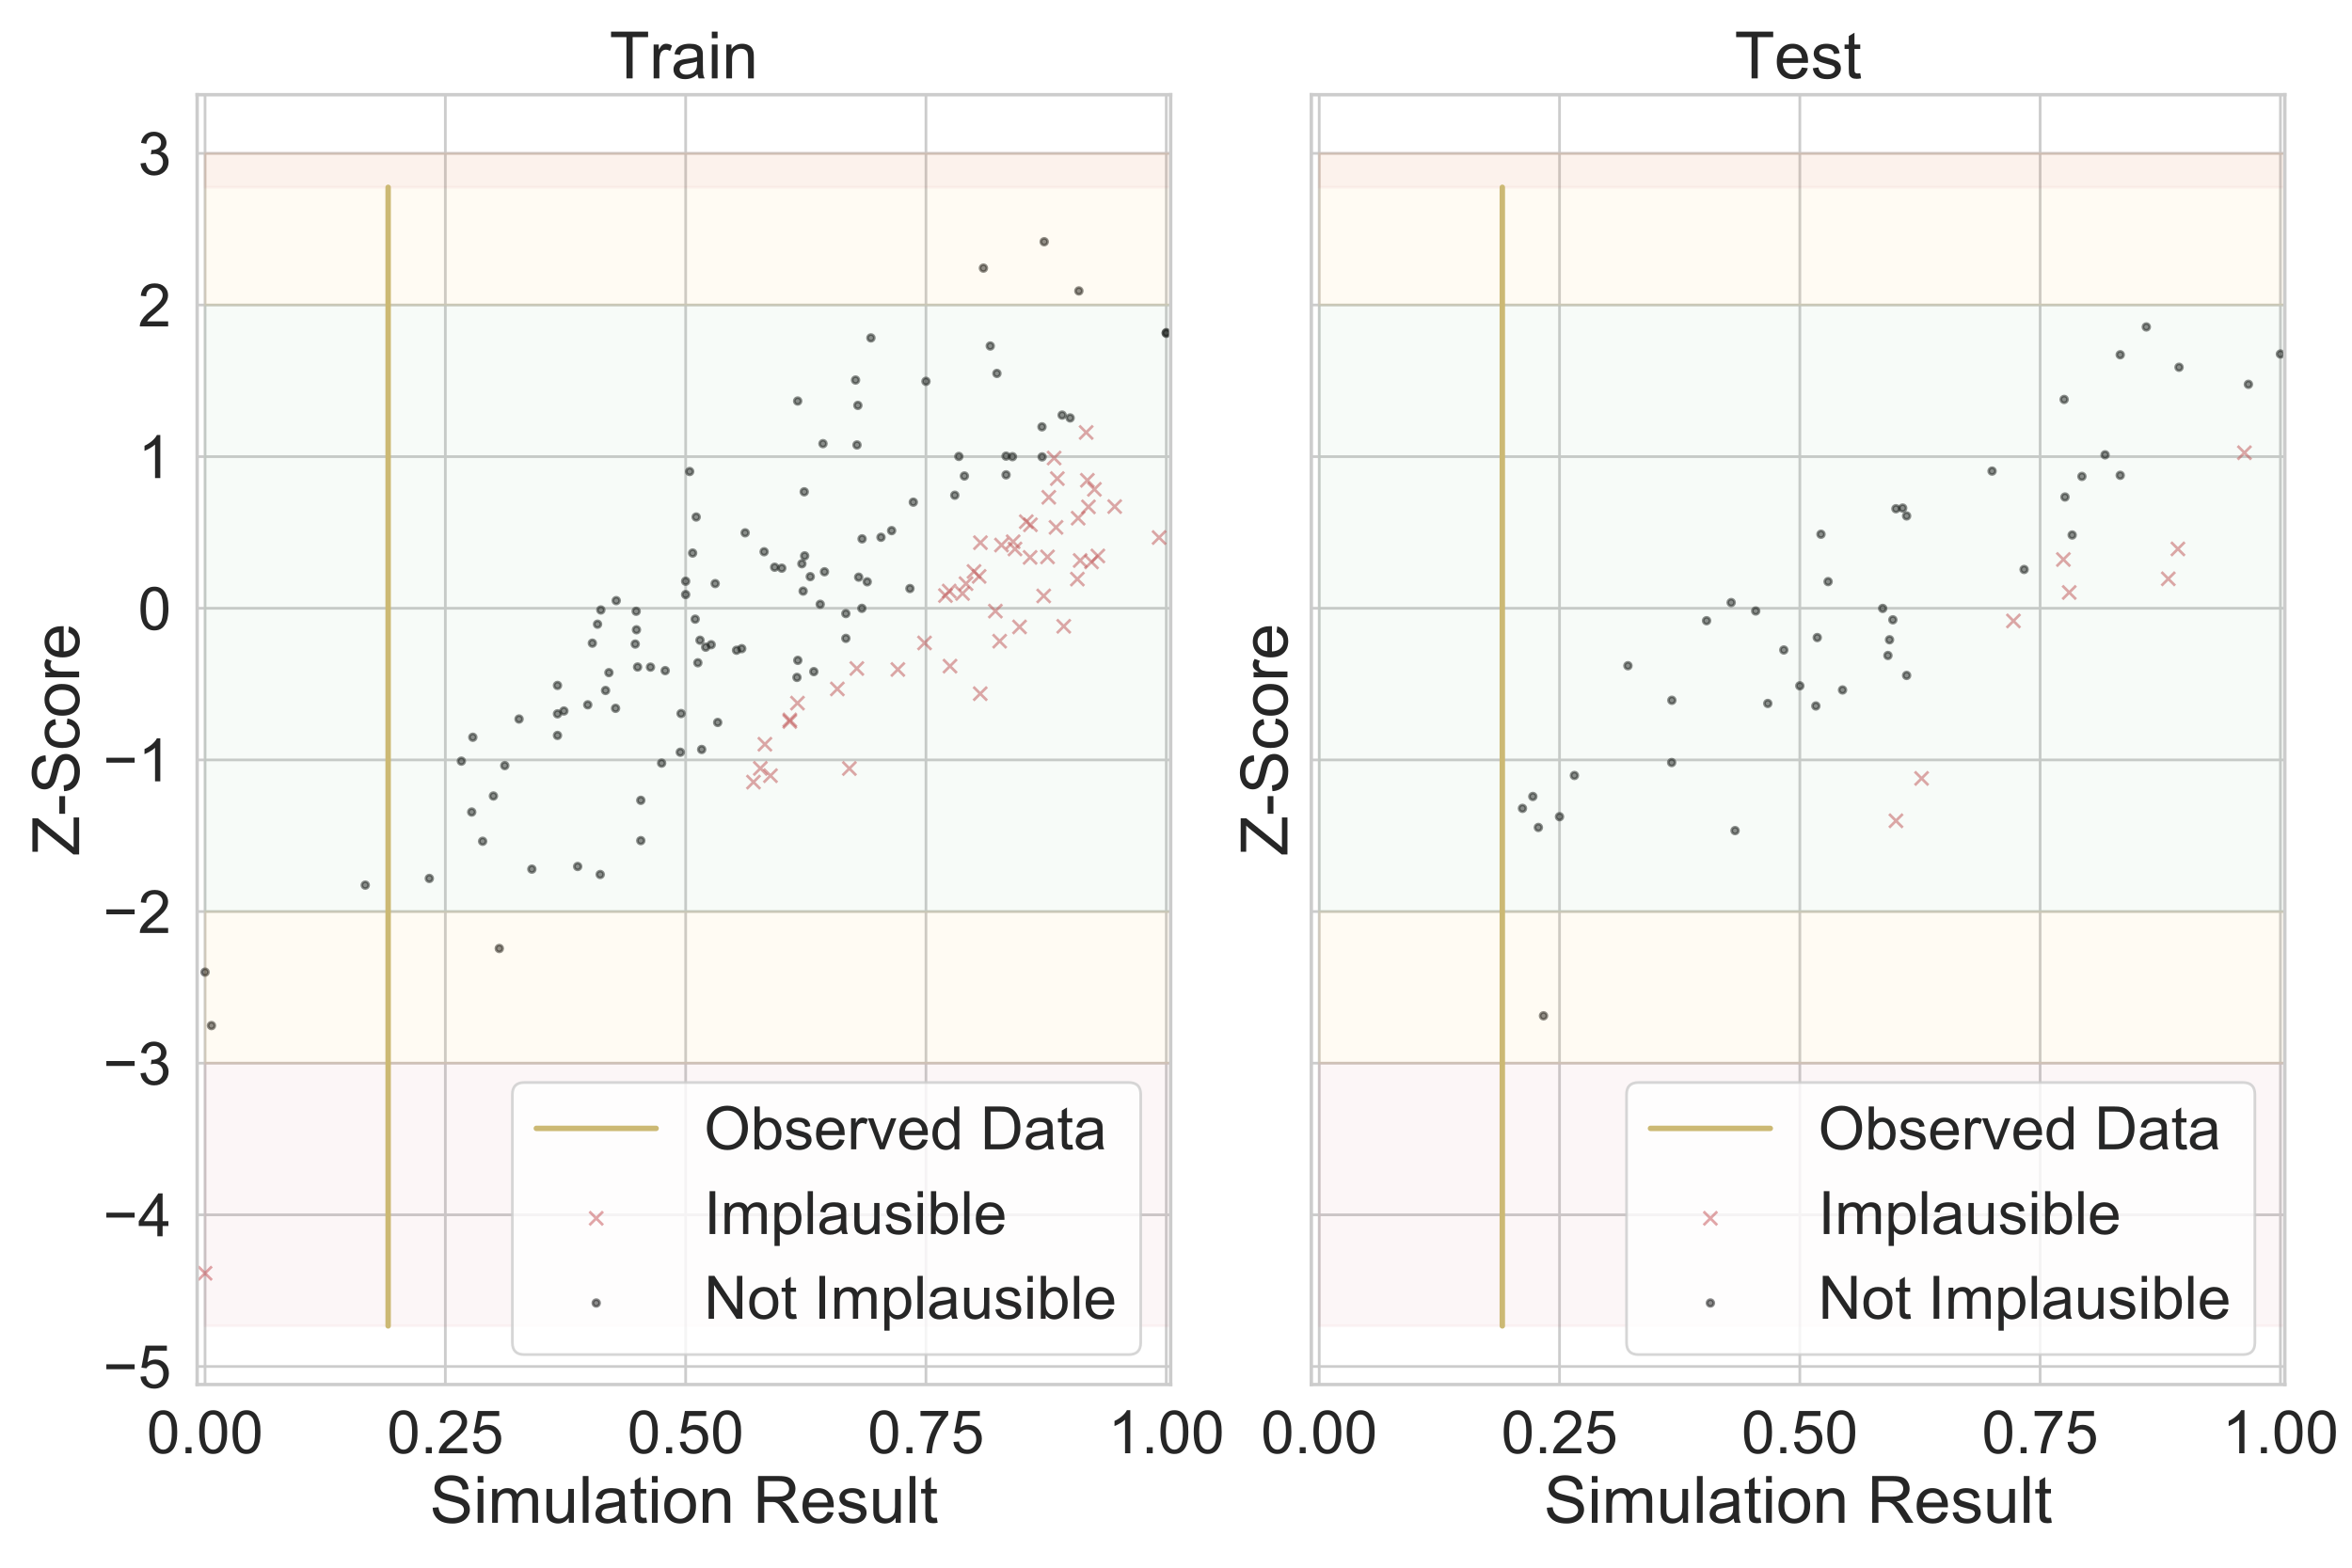 <?xml version="1.0" encoding="utf-8" standalone="no"?>
<!DOCTYPE svg PUBLIC "-//W3C//DTD SVG 1.1//EN"
  "http://www.w3.org/Graphics/SVG/1.1/DTD/svg11.dtd">
<!-- Created with matplotlib (https://matplotlib.org/) -->
<svg height="576pt" version="1.1" viewBox="0 0 864 576" width="864pt" xmlns="http://www.w3.org/2000/svg" xmlns:xlink="http://www.w3.org/1999/xlink">
 <defs>
  <style type="text/css">
*{stroke-linecap:butt;stroke-linejoin:round;}
  </style>
 </defs>
 <g id="figure_1">
  <g id="patch_1">
   <path d="M 0 576 
L 864 576 
L 864 0 
L 0 0 
z
" style="fill:#ffffff;"/>
  </g>
  <g id="axes_1">
   <g id="patch_2">
    <path d="M 72.425 508.7 
L 430.037 508.7 
L 430.037 34.8 
L 72.425 34.8 
z
" style="fill:#ffffff;"/>
   </g>
   <g id="matplotlib.axis_1">
    <g id="xtick_1">
     <g id="line2d_1">
      <path clip-path="url(#p74fc0be14e)" d="M 75.325 508.7 
L 75.325 34.8 
" style="fill:none;stroke:#cccccc;stroke-linecap:round;"/>
     </g>
     <g id="text_1">
      <!-- 0.00 -->
      <defs>
       <path d="M 4.156 35.297 
Q 4.156 48 6.766 55.734 
Q 9.375 63.484 14.516 67.672 
Q 19.672 71.875 27.484 71.875 
Q 33.25 71.875 37.594 69.547 
Q 41.938 67.234 44.766 62.859 
Q 47.609 58.5 49.219 52.219 
Q 50.828 45.953 50.828 35.297 
Q 50.828 22.703 48.234 14.969 
Q 45.656 7.234 40.5 3 
Q 35.359 -1.219 27.484 -1.219 
Q 17.141 -1.219 11.234 6.203 
Q 4.156 15.141 4.156 35.297 
z
M 13.188 35.297 
Q 13.188 17.672 17.312 11.828 
Q 21.438 6 27.484 6 
Q 33.547 6 37.672 11.859 
Q 41.797 17.719 41.797 35.297 
Q 41.797 52.984 37.672 58.781 
Q 33.547 64.594 27.391 64.594 
Q 21.344 64.594 17.719 59.469 
Q 13.188 52.938 13.188 35.297 
z
" id="ArialMT-48"/>
       <path d="M 9.078 0 
L 9.078 10.016 
L 19.094 10.016 
L 19.094 0 
z
" id="ArialMT-46"/>
      </defs>
      <g style="fill:#262626;" transform="translate(53.918 533.947)scale(0.22 -0.22)">
       <use xlink:href="#ArialMT-48"/>
       <use x="55.615" xlink:href="#ArialMT-46"/>
       <use x="83.398" xlink:href="#ArialMT-48"/>
       <use x="139.014" xlink:href="#ArialMT-48"/>
      </g>
     </g>
    </g>
    <g id="xtick_2">
     <g id="line2d_2">
      <path clip-path="url(#p74fc0be14e)" d="M 163.599 508.7 
L 163.599 34.8 
" style="fill:none;stroke:#cccccc;stroke-linecap:round;"/>
     </g>
     <g id="text_2">
      <!-- 0.25 -->
      <defs>
       <path d="M 50.344 8.453 
L 50.344 0 
L 3.031 0 
Q 2.938 3.172 4.047 6.109 
Q 5.859 10.938 9.828 15.625 
Q 13.812 20.312 21.344 26.469 
Q 33.016 36.031 37.109 41.625 
Q 41.219 47.219 41.219 52.203 
Q 41.219 57.422 37.469 61 
Q 33.734 64.594 27.734 64.594 
Q 21.391 64.594 17.578 60.781 
Q 13.766 56.984 13.719 50.25 
L 4.688 51.172 
Q 5.609 61.281 11.656 66.578 
Q 17.719 71.875 27.938 71.875 
Q 38.234 71.875 44.234 66.156 
Q 50.25 60.453 50.25 52 
Q 50.25 47.703 48.484 43.547 
Q 46.734 39.406 42.656 34.812 
Q 38.578 30.219 29.109 22.219 
Q 21.188 15.578 18.938 13.203 
Q 16.703 10.844 15.234 8.453 
z
" id="ArialMT-50"/>
       <path d="M 4.156 18.75 
L 13.375 19.531 
Q 14.406 12.797 18.141 9.391 
Q 21.875 6 27.156 6 
Q 33.5 6 37.891 10.781 
Q 42.281 15.578 42.281 23.484 
Q 42.281 31 38.062 35.344 
Q 33.844 39.703 27 39.703 
Q 22.75 39.703 19.328 37.766 
Q 15.922 35.844 13.969 32.766 
L 5.719 33.844 
L 12.641 70.609 
L 48.25 70.609 
L 48.25 62.203 
L 19.672 62.203 
L 15.828 42.969 
Q 22.266 47.469 29.344 47.469 
Q 38.719 47.469 45.156 40.969 
Q 51.609 34.469 51.609 24.266 
Q 51.609 14.547 45.953 7.469 
Q 39.062 -1.219 27.156 -1.219 
Q 17.391 -1.219 11.203 4.25 
Q 5.031 9.719 4.156 18.75 
z
" id="ArialMT-53"/>
      </defs>
      <g style="fill:#262626;" transform="translate(142.192 533.947)scale(0.22 -0.22)">
       <use xlink:href="#ArialMT-48"/>
       <use x="55.615" xlink:href="#ArialMT-46"/>
       <use x="83.398" xlink:href="#ArialMT-50"/>
       <use x="139.014" xlink:href="#ArialMT-53"/>
      </g>
     </g>
    </g>
    <g id="xtick_3">
     <g id="line2d_3">
      <path clip-path="url(#p74fc0be14e)" d="M 251.874 508.7 
L 251.874 34.8 
" style="fill:none;stroke:#cccccc;stroke-linecap:round;"/>
     </g>
     <g id="text_3">
      <!-- 0.50 -->
      <g style="fill:#262626;" transform="translate(230.467 533.947)scale(0.22 -0.22)">
       <use xlink:href="#ArialMT-48"/>
       <use x="55.615" xlink:href="#ArialMT-46"/>
       <use x="83.398" xlink:href="#ArialMT-53"/>
       <use x="139.014" xlink:href="#ArialMT-48"/>
      </g>
     </g>
    </g>
    <g id="xtick_4">
     <g id="line2d_4">
      <path clip-path="url(#p74fc0be14e)" d="M 340.148 508.7 
L 340.148 34.8 
" style="fill:none;stroke:#cccccc;stroke-linecap:round;"/>
     </g>
     <g id="text_4">
      <!-- 0.75 -->
      <defs>
       <path d="M 4.734 62.203 
L 4.734 70.656 
L 51.078 70.656 
L 51.078 63.812 
Q 44.234 56.547 37.516 44.484 
Q 30.812 32.422 27.156 19.672 
Q 24.516 10.688 23.781 0 
L 14.75 0 
Q 14.891 8.453 18.062 20.406 
Q 21.234 32.375 27.172 43.484 
Q 33.109 54.594 39.797 62.203 
z
" id="ArialMT-55"/>
      </defs>
      <g style="fill:#262626;" transform="translate(318.741 533.947)scale(0.22 -0.22)">
       <use xlink:href="#ArialMT-48"/>
       <use x="55.615" xlink:href="#ArialMT-46"/>
       <use x="83.398" xlink:href="#ArialMT-55"/>
       <use x="139.014" xlink:href="#ArialMT-53"/>
      </g>
     </g>
    </g>
    <g id="xtick_5">
     <g id="line2d_5">
      <path clip-path="url(#p74fc0be14e)" d="M 428.422 508.7 
L 428.422 34.8 
" style="fill:none;stroke:#cccccc;stroke-linecap:round;"/>
     </g>
     <g id="text_5">
      <!-- 1.00 -->
      <defs>
       <path d="M 37.25 0 
L 28.469 0 
L 28.469 56 
Q 25.297 52.984 20.141 49.953 
Q 14.984 46.922 10.891 45.406 
L 10.891 53.906 
Q 18.266 57.375 23.781 62.297 
Q 29.297 67.234 31.594 71.875 
L 37.25 71.875 
z
" id="ArialMT-49"/>
      </defs>
      <g style="fill:#262626;" transform="translate(407.015 533.947)scale(0.22 -0.22)">
       <use xlink:href="#ArialMT-49"/>
       <use x="55.615" xlink:href="#ArialMT-46"/>
       <use x="83.398" xlink:href="#ArialMT-48"/>
       <use x="139.014" xlink:href="#ArialMT-48"/>
      </g>
     </g>
    </g>
    <g id="text_6">
     <!-- Simulation Result -->
     <defs>
      <path d="M 4.5 23 
L 13.422 23.781 
Q 14.062 18.406 16.375 14.969 
Q 18.703 11.531 23.578 9.406 
Q 28.469 7.281 34.578 7.281 
Q 39.984 7.281 44.141 8.891 
Q 48.297 10.5 50.312 13.297 
Q 52.344 16.109 52.344 19.438 
Q 52.344 22.797 50.391 25.312 
Q 48.438 27.828 43.953 29.547 
Q 41.062 30.672 31.203 33.031 
Q 21.344 35.406 17.391 37.5 
Q 12.25 40.188 9.734 44.156 
Q 7.234 48.141 7.234 53.078 
Q 7.234 58.5 10.297 63.203 
Q 13.375 67.922 19.281 70.359 
Q 25.203 72.797 32.422 72.797 
Q 40.375 72.797 46.453 70.234 
Q 52.547 67.672 55.812 62.688 
Q 59.078 57.719 59.328 51.422 
L 50.25 50.734 
Q 49.516 57.516 45.281 60.984 
Q 41.062 64.453 32.812 64.453 
Q 24.219 64.453 20.281 61.297 
Q 16.359 58.156 16.359 53.719 
Q 16.359 49.859 19.141 47.359 
Q 21.875 44.875 33.422 42.266 
Q 44.969 39.656 49.266 37.703 
Q 55.516 34.812 58.484 30.391 
Q 61.469 25.984 61.469 20.219 
Q 61.469 14.5 58.203 9.438 
Q 54.938 4.391 48.797 1.578 
Q 42.672 -1.219 35.016 -1.219 
Q 25.297 -1.219 18.719 1.609 
Q 12.156 4.438 8.422 10.125 
Q 4.688 15.828 4.5 23 
z
" id="ArialMT-83"/>
      <path d="M 6.641 61.469 
L 6.641 71.578 
L 15.438 71.578 
L 15.438 61.469 
z
M 6.641 0 
L 6.641 51.859 
L 15.438 51.859 
L 15.438 0 
z
" id="ArialMT-105"/>
      <path d="M 6.594 0 
L 6.594 51.859 
L 14.453 51.859 
L 14.453 44.578 
Q 16.891 48.391 20.938 50.703 
Q 25 53.031 30.172 53.031 
Q 35.938 53.031 39.625 50.641 
Q 43.312 48.25 44.828 43.953 
Q 50.984 53.031 60.844 53.031 
Q 68.562 53.031 72.703 48.75 
Q 76.859 44.484 76.859 35.594 
L 76.859 0 
L 68.109 0 
L 68.109 32.672 
Q 68.109 37.938 67.25 40.25 
Q 66.406 42.578 64.156 43.984 
Q 61.922 45.406 58.891 45.406 
Q 53.422 45.406 49.797 41.766 
Q 46.188 38.141 46.188 30.125 
L 46.188 0 
L 37.406 0 
L 37.406 33.688 
Q 37.406 39.547 35.25 42.469 
Q 33.109 45.406 28.219 45.406 
Q 24.516 45.406 21.359 43.453 
Q 18.219 41.5 16.797 37.734 
Q 15.375 33.984 15.375 26.906 
L 15.375 0 
z
" id="ArialMT-109"/>
      <path d="M 40.578 0 
L 40.578 7.625 
Q 34.516 -1.172 24.125 -1.172 
Q 19.531 -1.172 15.547 0.578 
Q 11.578 2.344 9.641 5 
Q 7.719 7.672 6.938 11.531 
Q 6.391 14.109 6.391 19.734 
L 6.391 51.859 
L 15.188 51.859 
L 15.188 23.094 
Q 15.188 16.219 15.719 13.812 
Q 16.547 10.359 19.234 8.375 
Q 21.922 6.391 25.875 6.391 
Q 29.828 6.391 33.297 8.422 
Q 36.766 10.453 38.203 13.938 
Q 39.656 17.438 39.656 24.078 
L 39.656 51.859 
L 48.438 51.859 
L 48.438 0 
z
" id="ArialMT-117"/>
      <path d="M 6.391 0 
L 6.391 71.578 
L 15.188 71.578 
L 15.188 0 
z
" id="ArialMT-108"/>
      <path d="M 40.438 6.391 
Q 35.547 2.25 31.031 0.531 
Q 26.516 -1.172 21.344 -1.172 
Q 12.797 -1.172 8.203 3 
Q 3.609 7.172 3.609 13.672 
Q 3.609 17.484 5.344 20.625 
Q 7.078 23.781 9.891 25.688 
Q 12.703 27.594 16.219 28.562 
Q 18.797 29.25 24.031 29.891 
Q 34.672 31.156 39.703 32.906 
Q 39.75 34.719 39.75 35.203 
Q 39.75 40.578 37.25 42.781 
Q 33.891 45.75 27.25 45.75 
Q 21.047 45.75 18.094 43.578 
Q 15.141 41.406 13.719 35.891 
L 5.125 37.062 
Q 6.297 42.578 8.984 45.969 
Q 11.672 49.359 16.75 51.188 
Q 21.828 53.031 28.516 53.031 
Q 35.156 53.031 39.297 51.469 
Q 43.453 49.906 45.406 47.531 
Q 47.359 45.172 48.141 41.547 
Q 48.578 39.312 48.578 33.453 
L 48.578 21.734 
Q 48.578 9.469 49.141 6.219 
Q 49.703 2.984 51.375 0 
L 42.188 0 
Q 40.828 2.734 40.438 6.391 
z
M 39.703 26.031 
Q 34.906 24.078 25.344 22.703 
Q 19.922 21.922 17.672 20.938 
Q 15.438 19.969 14.203 18.094 
Q 12.984 16.219 12.984 13.922 
Q 12.984 10.406 15.641 8.062 
Q 18.312 5.719 23.438 5.719 
Q 28.516 5.719 32.469 7.938 
Q 36.422 10.156 38.281 14.016 
Q 39.703 17 39.703 22.797 
z
" id="ArialMT-97"/>
      <path d="M 25.781 7.859 
L 27.047 0.094 
Q 23.344 -0.688 20.406 -0.688 
Q 15.625 -0.688 12.984 0.828 
Q 10.359 2.344 9.281 4.812 
Q 8.203 7.281 8.203 15.188 
L 8.203 45.016 
L 1.766 45.016 
L 1.766 51.859 
L 8.203 51.859 
L 8.203 64.703 
L 16.938 69.969 
L 16.938 51.859 
L 25.781 51.859 
L 25.781 45.016 
L 16.938 45.016 
L 16.938 14.703 
Q 16.938 10.938 17.406 9.859 
Q 17.875 8.797 18.922 8.156 
Q 19.969 7.516 21.922 7.516 
Q 23.391 7.516 25.781 7.859 
z
" id="ArialMT-116"/>
      <path d="M 3.328 25.922 
Q 3.328 40.328 11.328 47.266 
Q 18.016 53.031 27.641 53.031 
Q 38.328 53.031 45.109 46.016 
Q 51.906 39.016 51.906 26.656 
Q 51.906 16.656 48.906 10.906 
Q 45.906 5.172 40.156 2 
Q 34.422 -1.172 27.641 -1.172 
Q 16.75 -1.172 10.031 5.812 
Q 3.328 12.797 3.328 25.922 
z
M 12.359 25.922 
Q 12.359 15.969 16.703 11.016 
Q 21.047 6.062 27.641 6.062 
Q 34.188 6.062 38.531 11.031 
Q 42.875 16.016 42.875 26.219 
Q 42.875 35.844 38.5 40.797 
Q 34.125 45.75 27.641 45.75 
Q 21.047 45.75 16.703 40.812 
Q 12.359 35.891 12.359 25.922 
z
" id="ArialMT-111"/>
      <path d="M 6.594 0 
L 6.594 51.859 
L 14.5 51.859 
L 14.5 44.484 
Q 20.219 53.031 31 53.031 
Q 35.688 53.031 39.625 51.344 
Q 43.562 49.656 45.516 46.922 
Q 47.469 44.188 48.25 40.438 
Q 48.734 37.984 48.734 31.891 
L 48.734 0 
L 39.938 0 
L 39.938 31.547 
Q 39.938 36.922 38.906 39.578 
Q 37.891 42.234 35.281 43.812 
Q 32.672 45.406 29.156 45.406 
Q 23.531 45.406 19.453 41.844 
Q 15.375 38.281 15.375 28.328 
L 15.375 0 
z
" id="ArialMT-110"/>
      <path id="ArialMT-32"/>
      <path d="M 7.859 0 
L 7.859 71.578 
L 39.594 71.578 
Q 49.172 71.578 54.141 69.641 
Q 59.125 67.719 62.109 62.828 
Q 65.094 57.953 65.094 52.047 
Q 65.094 44.438 60.156 39.203 
Q 55.219 33.984 44.922 32.562 
Q 48.688 30.766 50.641 29 
Q 54.781 25.203 58.5 19.484 
L 70.953 0 
L 59.031 0 
L 49.562 14.891 
Q 45.406 21.344 42.719 24.75 
Q 40.047 28.172 37.922 29.531 
Q 35.797 30.906 33.594 31.453 
Q 31.984 31.781 28.328 31.781 
L 17.328 31.781 
L 17.328 0 
z
M 17.328 39.984 
L 37.703 39.984 
Q 44.188 39.984 47.844 41.328 
Q 51.516 42.672 53.422 45.625 
Q 55.328 48.578 55.328 52.047 
Q 55.328 57.125 51.641 60.391 
Q 47.953 63.672 39.984 63.672 
L 17.328 63.672 
z
" id="ArialMT-82"/>
      <path d="M 42.094 16.703 
L 51.172 15.578 
Q 49.031 7.625 43.219 3.219 
Q 37.406 -1.172 28.375 -1.172 
Q 17 -1.172 10.328 5.828 
Q 3.656 12.844 3.656 25.484 
Q 3.656 38.578 10.391 45.797 
Q 17.141 53.031 27.875 53.031 
Q 38.281 53.031 44.875 45.953 
Q 51.469 38.875 51.469 26.031 
Q 51.469 25.25 51.422 23.688 
L 12.75 23.688 
Q 13.234 15.141 17.578 10.594 
Q 21.922 6.062 28.422 6.062 
Q 33.25 6.062 36.672 8.594 
Q 40.094 11.141 42.094 16.703 
z
M 13.234 30.906 
L 42.188 30.906 
Q 41.609 37.453 38.875 40.719 
Q 34.672 45.797 27.984 45.797 
Q 21.922 45.797 17.797 41.75 
Q 13.672 37.703 13.234 30.906 
z
" id="ArialMT-101"/>
      <path d="M 3.078 15.484 
L 11.766 16.844 
Q 12.5 11.625 15.844 8.844 
Q 19.188 6.062 25.203 6.062 
Q 31.25 6.062 34.172 8.516 
Q 37.109 10.984 37.109 14.312 
Q 37.109 17.281 34.516 19 
Q 32.719 20.172 25.531 21.969 
Q 15.875 24.422 12.141 26.203 
Q 8.406 27.984 6.469 31.125 
Q 4.547 34.281 4.547 38.094 
Q 4.547 41.547 6.125 44.5 
Q 7.719 47.469 10.453 49.422 
Q 12.5 50.922 16.031 51.969 
Q 19.578 53.031 23.641 53.031 
Q 29.734 53.031 34.344 51.266 
Q 38.969 49.516 41.156 46.5 
Q 43.359 43.5 44.188 38.484 
L 35.594 37.312 
Q 35.016 41.312 32.203 43.547 
Q 29.391 45.797 24.266 45.797 
Q 18.219 45.797 15.625 43.797 
Q 13.031 41.797 13.031 39.109 
Q 13.031 37.406 14.109 36.031 
Q 15.188 34.625 17.484 33.688 
Q 18.797 33.203 25.25 31.453 
Q 34.578 28.953 38.25 27.359 
Q 41.938 25.781 44.031 22.75 
Q 46.141 19.734 46.141 15.234 
Q 46.141 10.844 43.578 6.953 
Q 41.016 3.078 36.172 0.953 
Q 31.344 -1.172 25.25 -1.172 
Q 15.141 -1.172 9.844 3.031 
Q 4.547 7.234 3.078 15.484 
z
" id="ArialMT-115"/>
     </defs>
     <g style="fill:#262626;" transform="translate(157.86 559.498)scale(0.24 -0.24)">
      <use xlink:href="#ArialMT-83"/>
      <use x="66.699" xlink:href="#ArialMT-105"/>
      <use x="88.916" xlink:href="#ArialMT-109"/>
      <use x="172.217" xlink:href="#ArialMT-117"/>
      <use x="227.832" xlink:href="#ArialMT-108"/>
      <use x="250.049" xlink:href="#ArialMT-97"/>
      <use x="305.664" xlink:href="#ArialMT-116"/>
      <use x="333.447" xlink:href="#ArialMT-105"/>
      <use x="355.664" xlink:href="#ArialMT-111"/>
      <use x="411.279" xlink:href="#ArialMT-110"/>
      <use x="466.895" xlink:href="#ArialMT-32"/>
      <use x="494.678" xlink:href="#ArialMT-82"/>
      <use x="566.895" xlink:href="#ArialMT-101"/>
      <use x="622.51" xlink:href="#ArialMT-115"/>
      <use x="672.51" xlink:href="#ArialMT-117"/>
      <use x="728.125" xlink:href="#ArialMT-108"/>
      <use x="750.342" xlink:href="#ArialMT-116"/>
     </g>
    </g>
   </g>
   <g id="matplotlib.axis_2">
    <g id="ytick_1">
     <g id="line2d_6">
      <path clip-path="url(#p74fc0be14e)" d="M 72.425 502.072 
L 430.037 502.072 
" style="fill:none;stroke:#cccccc;stroke-linecap:round;"/>
     </g>
     <g id="text_7">
      <!-- −5 -->
      <defs>
       <path d="M 52.828 31.203 
L 5.562 31.203 
L 5.562 39.406 
L 52.828 39.406 
z
" id="ArialMT-8722"/>
      </defs>
      <g style="fill:#262626;" transform="translate(37.842 509.946)scale(0.22 -0.22)">
       <use xlink:href="#ArialMT-8722"/>
       <use x="58.398" xlink:href="#ArialMT-53"/>
      </g>
     </g>
    </g>
    <g id="ytick_2">
     <g id="line2d_7">
      <path clip-path="url(#p74fc0be14e)" d="M 72.425 446.356 
L 430.037 446.356 
" style="fill:none;stroke:#cccccc;stroke-linecap:round;"/>
     </g>
     <g id="text_8">
      <!-- −4 -->
      <defs>
       <path d="M 32.328 0 
L 32.328 17.141 
L 1.266 17.141 
L 1.266 25.203 
L 33.938 71.578 
L 41.109 71.578 
L 41.109 25.203 
L 50.781 25.203 
L 50.781 17.141 
L 41.109 17.141 
L 41.109 0 
z
M 32.328 25.203 
L 32.328 57.469 
L 9.906 25.203 
z
" id="ArialMT-52"/>
      </defs>
      <g style="fill:#262626;" transform="translate(37.842 454.229)scale(0.22 -0.22)">
       <use xlink:href="#ArialMT-8722"/>
       <use x="58.398" xlink:href="#ArialMT-52"/>
      </g>
     </g>
    </g>
    <g id="ytick_3">
     <g id="line2d_8">
      <path clip-path="url(#p74fc0be14e)" d="M 72.425 390.639 
L 430.037 390.639 
" style="fill:none;stroke:#cccccc;stroke-linecap:round;"/>
     </g>
     <g id="text_9">
      <!-- −3 -->
      <defs>
       <path d="M 4.203 18.891 
L 12.984 20.062 
Q 14.5 12.594 18.141 9.297 
Q 21.781 6 27 6 
Q 33.203 6 37.469 10.297 
Q 41.75 14.594 41.75 20.953 
Q 41.75 27 37.797 30.922 
Q 33.844 34.859 27.734 34.859 
Q 25.25 34.859 21.531 33.891 
L 22.516 41.609 
Q 23.391 41.5 23.922 41.5 
Q 29.547 41.5 34.031 44.422 
Q 38.531 47.359 38.531 53.469 
Q 38.531 58.297 35.25 61.469 
Q 31.984 64.656 26.812 64.656 
Q 21.688 64.656 18.266 61.422 
Q 14.844 58.203 13.875 51.766 
L 5.078 53.328 
Q 6.688 62.156 12.391 67.016 
Q 18.109 71.875 26.609 71.875 
Q 32.469 71.875 37.391 69.359 
Q 42.328 66.844 44.938 62.5 
Q 47.562 58.156 47.562 53.266 
Q 47.562 48.641 45.062 44.828 
Q 42.578 41.016 37.703 38.766 
Q 44.047 37.312 47.562 32.688 
Q 51.078 28.078 51.078 21.141 
Q 51.078 11.766 44.234 5.25 
Q 37.406 -1.266 26.953 -1.266 
Q 17.531 -1.266 11.297 4.344 
Q 5.078 9.969 4.203 18.891 
z
" id="ArialMT-51"/>
      </defs>
      <g style="fill:#262626;" transform="translate(37.842 398.513)scale(0.22 -0.22)">
       <use xlink:href="#ArialMT-8722"/>
       <use x="58.398" xlink:href="#ArialMT-51"/>
      </g>
     </g>
    </g>
    <g id="ytick_4">
     <g id="line2d_9">
      <path clip-path="url(#p74fc0be14e)" d="M 72.425 334.923 
L 430.037 334.923 
" style="fill:none;stroke:#cccccc;stroke-linecap:round;"/>
     </g>
     <g id="text_10">
      <!-- −2 -->
      <g style="fill:#262626;" transform="translate(37.842 342.796)scale(0.22 -0.22)">
       <use xlink:href="#ArialMT-8722"/>
       <use x="58.398" xlink:href="#ArialMT-50"/>
      </g>
     </g>
    </g>
    <g id="ytick_5">
     <g id="line2d_10">
      <path clip-path="url(#p74fc0be14e)" d="M 72.425 279.206 
L 430.037 279.206 
" style="fill:none;stroke:#cccccc;stroke-linecap:round;"/>
     </g>
     <g id="text_11">
      <!-- −1 -->
      <g style="fill:#262626;" transform="translate(37.842 287.08)scale(0.22 -0.22)">
       <use xlink:href="#ArialMT-8722"/>
       <use x="58.398" xlink:href="#ArialMT-49"/>
      </g>
     </g>
    </g>
    <g id="ytick_6">
     <g id="line2d_11">
      <path clip-path="url(#p74fc0be14e)" d="M 72.425 223.49 
L 430.037 223.49 
" style="fill:none;stroke:#cccccc;stroke-linecap:round;"/>
     </g>
     <g id="text_12">
      <!-- 0 -->
      <g style="fill:#262626;" transform="translate(50.691 231.364)scale(0.22 -0.22)">
       <use xlink:href="#ArialMT-48"/>
      </g>
     </g>
    </g>
    <g id="ytick_7">
     <g id="line2d_12">
      <path clip-path="url(#p74fc0be14e)" d="M 72.425 167.774 
L 430.037 167.774 
" style="fill:none;stroke:#cccccc;stroke-linecap:round;"/>
     </g>
     <g id="text_13">
      <!-- 1 -->
      <g style="fill:#262626;" transform="translate(50.691 175.647)scale(0.22 -0.22)">
       <use xlink:href="#ArialMT-49"/>
      </g>
     </g>
    </g>
    <g id="ytick_8">
     <g id="line2d_13">
      <path clip-path="url(#p74fc0be14e)" d="M 72.425 112.057 
L 430.037 112.057 
" style="fill:none;stroke:#cccccc;stroke-linecap:round;"/>
     </g>
     <g id="text_14">
      <!-- 2 -->
      <g style="fill:#262626;" transform="translate(50.691 119.931)scale(0.22 -0.22)">
       <use xlink:href="#ArialMT-50"/>
      </g>
     </g>
    </g>
    <g id="ytick_9">
     <g id="line2d_14">
      <path clip-path="url(#p74fc0be14e)" d="M 72.425 56.341 
L 430.037 56.341 
" style="fill:none;stroke:#cccccc;stroke-linecap:round;"/>
     </g>
     <g id="text_15">
      <!-- 3 -->
      <g style="fill:#262626;" transform="translate(50.691 64.215)scale(0.22 -0.22)">
       <use xlink:href="#ArialMT-51"/>
      </g>
     </g>
    </g>
    <g id="text_16">
     <!-- Z-Score -->
     <defs>
      <path d="M 2 0 
L 2 8.797 
L 38.672 54.641 
Q 42.578 59.516 46.094 63.141 
L 6.156 63.141 
L 6.156 71.578 
L 57.422 71.578 
L 57.422 63.141 
L 17.234 13.484 
L 12.891 8.453 
L 58.594 8.453 
L 58.594 0 
z
" id="ArialMT-90"/>
      <path d="M 3.172 21.484 
L 3.172 30.328 
L 30.172 30.328 
L 30.172 21.484 
z
" id="ArialMT-45"/>
      <path d="M 40.438 19 
L 49.078 17.875 
Q 47.656 8.938 41.812 3.875 
Q 35.984 -1.172 27.484 -1.172 
Q 16.844 -1.172 10.375 5.781 
Q 3.906 12.75 3.906 25.734 
Q 3.906 34.125 6.688 40.422 
Q 9.469 46.734 15.156 49.875 
Q 20.844 53.031 27.547 53.031 
Q 35.984 53.031 41.359 48.75 
Q 46.734 44.484 48.25 36.625 
L 39.703 35.297 
Q 38.484 40.531 35.375 43.156 
Q 32.281 45.797 27.875 45.797 
Q 21.234 45.797 17.078 41.031 
Q 12.938 36.281 12.938 25.984 
Q 12.938 15.531 16.938 10.797 
Q 20.953 6.062 27.391 6.062 
Q 32.562 6.062 36.031 9.234 
Q 39.5 12.406 40.438 19 
z
" id="ArialMT-99"/>
      <path d="M 6.5 0 
L 6.5 51.859 
L 14.406 51.859 
L 14.406 44 
Q 17.438 49.516 20 51.266 
Q 22.562 53.031 25.641 53.031 
Q 30.078 53.031 34.672 50.203 
L 31.641 42.047 
Q 28.422 43.953 25.203 43.953 
Q 22.312 43.953 20.016 42.219 
Q 17.719 40.484 16.75 37.406 
Q 15.281 32.719 15.281 27.156 
L 15.281 0 
z
" id="ArialMT-114"/>
     </defs>
     <g style="fill:#262626;" transform="translate(29.072 314.421)rotate(-90)scale(0.24 -0.24)">
      <use xlink:href="#ArialMT-90"/>
      <use x="61.084" xlink:href="#ArialMT-45"/>
      <use x="94.385" xlink:href="#ArialMT-83"/>
      <use x="161.084" xlink:href="#ArialMT-99"/>
      <use x="211.084" xlink:href="#ArialMT-111"/>
      <use x="266.699" xlink:href="#ArialMT-114"/>
      <use x="300" xlink:href="#ArialMT-101"/>
     </g>
    </g>
   </g>
   <g id="PathCollection_1">
    <defs>
     <path d="M -2.5 2.5 
L 2.5 -2.5 
M -2.5 -2.5 
L 2.5 2.5 
" id="mf0f23ce775" style="stroke:#c44e52;stroke-opacity:0.5;"/>
    </defs>
    <g clip-path="url(#p74fc0be14e)">
     <use style="fill:#c44e52;fill-opacity:0.5;stroke:#c44e52;stroke-opacity:0.5;" x="377" xlink:href="#mf0f23ce775" y="191.675"/>
     <use style="fill:#c44e52;fill-opacity:0.5;stroke:#c44e52;stroke-opacity:0.5;" x="283.029" xlink:href="#mf0f23ce775" y="284.995"/>
     <use style="fill:#c44e52;fill-opacity:0.5;stroke:#c44e52;stroke-opacity:0.5;" x="396.055" xlink:href="#mf0f23ce775" y="190.387"/>
     <use style="fill:#c44e52;fill-opacity:0.5;stroke:#c44e52;stroke-opacity:0.5;" x="353.594" xlink:href="#mf0f23ce775" y="218.058"/>
     <use style="fill:#c44e52;fill-opacity:0.5;stroke:#c44e52;stroke-opacity:0.5;" x="329.821" xlink:href="#mf0f23ce775" y="245.98"/>
     <use style="fill:#c44e52;fill-opacity:0.5;stroke:#c44e52;stroke-opacity:0.5;" x="280.975" xlink:href="#mf0f23ce775" y="273.45"/>
     <use style="fill:#c44e52;fill-opacity:0.5;stroke:#c44e52;stroke-opacity:0.5;" x="378.4" xlink:href="#mf0f23ce775" y="204.798"/>
     <use style="fill:#c44e52;fill-opacity:0.5;stroke:#c44e52;stroke-opacity:0.5;" x="425.787" xlink:href="#mf0f23ce775" y="197.502"/>
     <use style="fill:#c44e52;fill-opacity:0.5;stroke:#c44e52;stroke-opacity:0.5;" x="279.31" xlink:href="#mf0f23ce775" y="282.328"/>
     <use style="fill:#c44e52;fill-opacity:0.5;stroke:#c44e52;stroke-opacity:0.5;" x="359.677" xlink:href="#mf0f23ce775" y="211.777"/>
     <use style="fill:#c44e52;fill-opacity:0.5;stroke:#c44e52;stroke-opacity:0.5;" x="399.838" xlink:href="#mf0f23ce775" y="186.23"/>
     <use style="fill:#c44e52;fill-opacity:0.5;stroke:#c44e52;stroke-opacity:0.5;" x="372.176" xlink:href="#mf0f23ce775" y="199.052"/>
     <use style="fill:#c44e52;fill-opacity:0.5;stroke:#c44e52;stroke-opacity:0.5;" x="367.219" xlink:href="#mf0f23ce775" y="235.586"/>
     <use style="fill:#c44e52;fill-opacity:0.5;stroke:#c44e52;stroke-opacity:0.5;" x="348.975" xlink:href="#mf0f23ce775" y="244.75"/>
     <use style="fill:#c44e52;fill-opacity:0.5;stroke:#c44e52;stroke-opacity:0.5;" x="400.959" xlink:href="#mf0f23ce775" y="206.459"/>
     <use style="fill:#c44e52;fill-opacity:0.5;stroke:#c44e52;stroke-opacity:0.5;" x="314.754" xlink:href="#mf0f23ce775" y="245.623"/>
     <use style="fill:#c44e52;fill-opacity:0.5;stroke:#c44e52;stroke-opacity:0.5;" x="387.227" xlink:href="#mf0f23ce775" y="168.293"/>
     <use style="fill:#c44e52;fill-opacity:0.5;stroke:#c44e52;stroke-opacity:0.5;" x="360.081" xlink:href="#mf0f23ce775" y="254.87"/>
     <use style="fill:#c44e52;fill-opacity:0.5;stroke:#c44e52;stroke-opacity:0.5;" x="378.528" xlink:href="#mf0f23ce775" y="192.817"/>
     <use style="fill:#c44e52;fill-opacity:0.5;stroke:#c44e52;stroke-opacity:0.5;" x="402.022" xlink:href="#mf0f23ce775" y="179.796"/>
     <use style="fill:#c44e52;fill-opacity:0.5;stroke:#c44e52;stroke-opacity:0.5;" x="372.842" xlink:href="#mf0f23ce775" y="201.707"/>
     <use style="fill:#c44e52;fill-opacity:0.5;stroke:#c44e52;stroke-opacity:0.5;" x="374.528" xlink:href="#mf0f23ce775" y="230.347"/>
     <use style="fill:#c44e52;fill-opacity:0.5;stroke:#c44e52;stroke-opacity:0.5;" x="396.801" xlink:href="#mf0f23ce775" y="205.938"/>
     <use style="fill:#c44e52;fill-opacity:0.5;stroke:#c44e52;stroke-opacity:0.5;" x="398.997" xlink:href="#mf0f23ce775" y="158.895"/>
     <use style="fill:#c44e52;fill-opacity:0.5;stroke:#c44e52;stroke-opacity:0.5;" x="354.86" xlink:href="#mf0f23ce775" y="214.441"/>
     <use style="fill:#c44e52;fill-opacity:0.5;stroke:#c44e52;stroke-opacity:0.5;" x="292.948" xlink:href="#mf0f23ce775" y="258.345"/>
     <use style="fill:#c44e52;fill-opacity:0.5;stroke:#c44e52;stroke-opacity:0.5;" x="395.766" xlink:href="#mf0f23ce775" y="212.772"/>
     <use style="fill:#c44e52;fill-opacity:0.5;stroke:#c44e52;stroke-opacity:0.5;" x="312.016" xlink:href="#mf0f23ce775" y="282.37"/>
     <use style="fill:#c44e52;fill-opacity:0.5;stroke:#c44e52;stroke-opacity:0.5;" x="75.325" xlink:href="#mf0f23ce775" y="467.824"/>
     <use style="fill:#c44e52;fill-opacity:0.5;stroke:#c44e52;stroke-opacity:0.5;" x="384.804" xlink:href="#mf0f23ce775" y="204.613"/>
     <use style="fill:#c44e52;fill-opacity:0.5;stroke:#c44e52;stroke-opacity:0.5;" x="385.266" xlink:href="#mf0f23ce775" y="182.714"/>
     <use style="fill:#c44e52;fill-opacity:0.5;stroke:#c44e52;stroke-opacity:0.5;" x="388.404" xlink:href="#mf0f23ce775" y="175.849"/>
     <use style="fill:#c44e52;fill-opacity:0.5;stroke:#c44e52;stroke-opacity:0.5;" x="348.69" xlink:href="#mf0f23ce775" y="217.159"/>
     <use style="fill:#c44e52;fill-opacity:0.5;stroke:#c44e52;stroke-opacity:0.5;" x="387.923" xlink:href="#mf0f23ce775" y="193.765"/>
     <use style="fill:#c44e52;fill-opacity:0.5;stroke:#c44e52;stroke-opacity:0.5;" x="383.396" xlink:href="#mf0f23ce775" y="218.957"/>
     <use style="fill:#c44e52;fill-opacity:0.5;stroke:#c44e52;stroke-opacity:0.5;" x="290.126" xlink:href="#mf0f23ce775" y="265.099"/>
     <use style="fill:#c44e52;fill-opacity:0.5;stroke:#c44e52;stroke-opacity:0.5;" x="290.126" xlink:href="#mf0f23ce775" y="264.517"/>
     <use style="fill:#c44e52;fill-opacity:0.5;stroke:#c44e52;stroke-opacity:0.5;" x="339.625" xlink:href="#mf0f23ce775" y="236.234"/>
     <use style="fill:#c44e52;fill-opacity:0.5;stroke:#c44e52;stroke-opacity:0.5;" x="390.758" xlink:href="#mf0f23ce775" y="230.116"/>
     <use style="fill:#c44e52;fill-opacity:0.5;stroke:#c44e52;stroke-opacity:0.5;" x="367.891" xlink:href="#mf0f23ce775" y="200.26"/>
     <use style="fill:#c44e52;fill-opacity:0.5;stroke:#c44e52;stroke-opacity:0.5;" x="307.595" xlink:href="#mf0f23ce775" y="253.133"/>
     <use style="fill:#c44e52;fill-opacity:0.5;stroke:#c44e52;stroke-opacity:0.5;" x="399.436" xlink:href="#mf0f23ce775" y="176.469"/>
     <use style="fill:#c44e52;fill-opacity:0.5;stroke:#c44e52;stroke-opacity:0.5;" x="357.803" xlink:href="#mf0f23ce775" y="209.966"/>
     <use style="fill:#c44e52;fill-opacity:0.5;stroke:#c44e52;stroke-opacity:0.5;" x="403.295" xlink:href="#mf0f23ce775" y="204.272"/>
     <use style="fill:#c44e52;fill-opacity:0.5;stroke:#c44e52;stroke-opacity:0.5;" x="276.785" xlink:href="#mf0f23ce775" y="287.36"/>
     <use style="fill:#c44e52;fill-opacity:0.5;stroke:#c44e52;stroke-opacity:0.5;" x="360.157" xlink:href="#mf0f23ce775" y="199.397"/>
     <use style="fill:#c44e52;fill-opacity:0.5;stroke:#c44e52;stroke-opacity:0.5;" x="365.649" xlink:href="#mf0f23ce775" y="224.535"/>
     <use style="fill:#c44e52;fill-opacity:0.5;stroke:#c44e52;stroke-opacity:0.5;" x="409.475" xlink:href="#mf0f23ce775" y="186.128"/>
     <use style="fill:#c44e52;fill-opacity:0.5;stroke:#c44e52;stroke-opacity:0.5;" x="347.305" xlink:href="#mf0f23ce775" y="218.818"/>
    </g>
   </g>
   <g id="PathCollection_2">
    <defs>
     <path d="M 0 1.25 
C 0.332 1.25 0.649 1.118 0.884 0.884 
C 1.118 0.649 1.25 0.332 1.25 0 
C 1.25 -0.332 1.118 -0.649 0.884 -0.884 
C 0.649 -1.118 0.332 -1.25 0 -1.25 
C -0.332 -1.25 -0.649 -1.118 -0.884 -0.884 
C -1.118 -0.649 -1.25 -0.332 -1.25 0 
C -1.25 0.332 -1.118 0.649 -0.884 0.884 
C -0.649 1.118 -0.332 1.25 0 1.25 
z
" id="m074673b463" style="stroke:#1a1a1a;stroke-opacity:0.5;"/>
    </defs>
    <g clip-path="url(#p74fc0be14e)">
     <use style="fill:#1a1a1a;fill-opacity:0.5;stroke:#1a1a1a;stroke-opacity:0.5;" x="250.192" xlink:href="#m074673b463" y="262.173"/>
     <use style="fill:#1a1a1a;fill-opacity:0.5;stroke:#1a1a1a;stroke-opacity:0.5;" x="220.487" xlink:href="#m074673b463" y="321.304"/>
     <use style="fill:#1a1a1a;fill-opacity:0.5;stroke:#1a1a1a;stroke-opacity:0.5;" x="157.715" xlink:href="#m074673b463" y="322.754"/>
     <use style="fill:#1a1a1a;fill-opacity:0.5;stroke:#1a1a1a;stroke-opacity:0.5;" x="428.422" xlink:href="#m074673b463" y="122.463"/>
     <use style="fill:#1a1a1a;fill-opacity:0.5;stroke:#1a1a1a;stroke-opacity:0.5;" x="249.912" xlink:href="#m074673b463" y="276.381"/>
     <use style="fill:#1a1a1a;fill-opacity:0.5;stroke:#1a1a1a;stroke-opacity:0.5;" x="334.263" xlink:href="#m074673b463" y="216.241"/>
     <use style="fill:#1a1a1a;fill-opacity:0.5;stroke:#1a1a1a;stroke-opacity:0.5;" x="301.307" xlink:href="#m074673b463" y="222.021"/>
     <use style="fill:#1a1a1a;fill-opacity:0.5;stroke:#1a1a1a;stroke-opacity:0.5;" x="235.396" xlink:href="#m074673b463" y="308.862"/>
     <use style="fill:#1a1a1a;fill-opacity:0.5;stroke:#1a1a1a;stroke-opacity:0.5;" x="302.316" xlink:href="#m074673b463" y="163.007"/>
     <use style="fill:#1a1a1a;fill-opacity:0.5;stroke:#1a1a1a;stroke-opacity:0.5;" x="350.741" xlink:href="#m074673b463" y="181.959"/>
     <use style="fill:#1a1a1a;fill-opacity:0.5;stroke:#1a1a1a;stroke-opacity:0.5;" x="319.929" xlink:href="#m074673b463" y="124.153"/>
     <use style="fill:#1a1a1a;fill-opacity:0.5;stroke:#1a1a1a;stroke-opacity:0.5;" x="259.23" xlink:href="#m074673b463" y="237.787"/>
     <use style="fill:#1a1a1a;fill-opacity:0.5;stroke:#1a1a1a;stroke-opacity:0.5;" x="315.137" xlink:href="#m074673b463" y="148.95"/>
     <use style="fill:#1a1a1a;fill-opacity:0.5;stroke:#1a1a1a;stroke-opacity:0.5;" x="310.723" xlink:href="#m074673b463" y="234.546"/>
     <use style="fill:#1a1a1a;fill-opacity:0.5;stroke:#1a1a1a;stroke-opacity:0.5;" x="369.573" xlink:href="#m074673b463" y="174.469"/>
     <use style="fill:#1a1a1a;fill-opacity:0.5;stroke:#1a1a1a;stroke-opacity:0.5;" x="316.682" xlink:href="#m074673b463" y="197.987"/>
     <use style="fill:#1a1a1a;fill-opacity:0.5;stroke:#1a1a1a;stroke-opacity:0.5;" x="318.57" xlink:href="#m074673b463" y="213.768"/>
     <use style="fill:#1a1a1a;fill-opacity:0.5;stroke:#1a1a1a;stroke-opacity:0.5;" x="295.03" xlink:href="#m074673b463" y="217.177"/>
     <use style="fill:#1a1a1a;fill-opacity:0.5;stroke:#1a1a1a;stroke-opacity:0.5;" x="190.67" xlink:href="#m074673b463" y="264.188"/>
     <use style="fill:#1a1a1a;fill-opacity:0.5;stroke:#1a1a1a;stroke-opacity:0.5;" x="215.91" xlink:href="#m074673b463" y="258.958"/>
     <use style="fill:#1a1a1a;fill-opacity:0.5;stroke:#1a1a1a;stroke-opacity:0.5;" x="270.567" xlink:href="#m074673b463" y="238.908"/>
     <use style="fill:#1a1a1a;fill-opacity:0.5;stroke:#1a1a1a;stroke-opacity:0.5;" x="181.254" xlink:href="#m074673b463" y="292.464"/>
     <use style="fill:#1a1a1a;fill-opacity:0.5;stroke:#1a1a1a;stroke-opacity:0.5;" x="233.802" xlink:href="#m074673b463" y="231.391"/>
     <use style="fill:#1a1a1a;fill-opacity:0.5;stroke:#1a1a1a;stroke-opacity:0.5;" x="327.537" xlink:href="#m074673b463" y="194.962"/>
     <use style="fill:#1a1a1a;fill-opacity:0.5;stroke:#1a1a1a;stroke-opacity:0.5;" x="262.723" xlink:href="#m074673b463" y="214.42"/>
     <use style="fill:#1a1a1a;fill-opacity:0.5;stroke:#1a1a1a;stroke-opacity:0.5;" x="261.248" xlink:href="#m074673b463" y="236.874"/>
     <use style="fill:#1a1a1a;fill-opacity:0.5;stroke:#1a1a1a;stroke-opacity:0.5;" x="223.685" xlink:href="#m074673b463" y="247.141"/>
     <use style="fill:#1a1a1a;fill-opacity:0.5;stroke:#1a1a1a;stroke-opacity:0.5;" x="234.219" xlink:href="#m074673b463" y="245.072"/>
     <use style="fill:#1a1a1a;fill-opacity:0.5;stroke:#1a1a1a;stroke-opacity:0.5;" x="369.573" xlink:href="#m074673b463" y="167.589"/>
     <use style="fill:#1a1a1a;fill-opacity:0.5;stroke:#1a1a1a;stroke-opacity:0.5;" x="272.471" xlink:href="#m074673b463" y="238.326"/>
     <use style="fill:#1a1a1a;fill-opacity:0.5;stroke:#1a1a1a;stroke-opacity:0.5;" x="393.112" xlink:href="#m074673b463" y="153.558"/>
     <use style="fill:#1a1a1a;fill-opacity:0.5;stroke:#1a1a1a;stroke-opacity:0.5;" x="287.183" xlink:href="#m074673b463" y="208.754"/>
     <use style="fill:#1a1a1a;fill-opacity:0.5;stroke:#1a1a1a;stroke-opacity:0.5;" x="204.794" xlink:href="#m074673b463" y="251.84"/>
     <use style="fill:#1a1a1a;fill-opacity:0.5;stroke:#1a1a1a;stroke-opacity:0.5;" x="177.297" xlink:href="#m074673b463" y="309.1"/>
     <use style="fill:#1a1a1a;fill-opacity:0.5;stroke:#1a1a1a;stroke-opacity:0.5;" x="75.325" xlink:href="#m074673b463" y="357.185"/>
     <use style="fill:#1a1a1a;fill-opacity:0.5;stroke:#1a1a1a;stroke-opacity:0.5;" x="383.584" xlink:href="#m074673b463" y="88.819"/>
     <use style="fill:#1a1a1a;fill-opacity:0.5;stroke:#1a1a1a;stroke-opacity:0.5;" x="220.718" xlink:href="#m074673b463" y="224.118"/>
     <use style="fill:#1a1a1a;fill-opacity:0.5;stroke:#1a1a1a;stroke-opacity:0.5;" x="293.068" xlink:href="#m074673b463" y="242.622"/>
     <use style="fill:#1a1a1a;fill-opacity:0.5;stroke:#1a1a1a;stroke-opacity:0.5;" x="195.378" xlink:href="#m074673b463" y="319.336"/>
     <use style="fill:#1a1a1a;fill-opacity:0.5;stroke:#1a1a1a;stroke-opacity:0.5;" x="207.148" xlink:href="#m074673b463" y="261.229"/>
     <use style="fill:#1a1a1a;fill-opacity:0.5;stroke:#1a1a1a;stroke-opacity:0.5;" x="323.632" xlink:href="#m074673b463" y="197.408"/>
     <use style="fill:#1a1a1a;fill-opacity:0.5;stroke:#1a1a1a;stroke-opacity:0.5;" x="263.644" xlink:href="#m074673b463" y="265.44"/>
     <use style="fill:#1a1a1a;fill-opacity:0.5;stroke:#1a1a1a;stroke-opacity:0.5;" x="251.874" xlink:href="#m074673b463" y="218.452"/>
     <use style="fill:#1a1a1a;fill-opacity:0.5;stroke:#1a1a1a;stroke-opacity:0.5;" x="257.759" xlink:href="#m074673b463" y="275.365"/>
     <use style="fill:#1a1a1a;fill-opacity:0.5;stroke:#1a1a1a;stroke-opacity:0.5;" x="396.322" xlink:href="#m074673b463" y="106.893"/>
     <use style="fill:#1a1a1a;fill-opacity:0.5;stroke:#1a1a1a;stroke-opacity:0.5;" x="428.422" xlink:href="#m074673b463" y="122.214"/>
     <use style="fill:#1a1a1a;fill-opacity:0.5;stroke:#1a1a1a;stroke-opacity:0.5;" x="253.345" xlink:href="#m074673b463" y="173.246"/>
     <use style="fill:#1a1a1a;fill-opacity:0.5;stroke:#1a1a1a;stroke-opacity:0.5;" x="204.794" xlink:href="#m074673b463" y="262.28"/>
     <use style="fill:#1a1a1a;fill-opacity:0.5;stroke:#1a1a1a;stroke-opacity:0.5;" x="235.396" xlink:href="#m074673b463" y="294.049"/>
     <use style="fill:#1a1a1a;fill-opacity:0.5;stroke:#1a1a1a;stroke-opacity:0.5;" x="256.355" xlink:href="#m074673b463" y="243.515"/>
     <use style="fill:#1a1a1a;fill-opacity:0.5;stroke:#1a1a1a;stroke-opacity:0.5;" x="295.437" xlink:href="#m074673b463" y="180.7"/>
     <use style="fill:#1a1a1a;fill-opacity:0.5;stroke:#1a1a1a;stroke-opacity:0.5;" x="352.235" xlink:href="#m074673b463" y="167.705"/>
     <use style="fill:#1a1a1a;fill-opacity:0.5;stroke:#1a1a1a;stroke-opacity:0.5;" x="293.024" xlink:href="#m074673b463" y="147.347"/>
     <use style="fill:#1a1a1a;fill-opacity:0.5;stroke:#1a1a1a;stroke-opacity:0.5;" x="251.874" xlink:href="#m074673b463" y="213.558"/>
     <use style="fill:#1a1a1a;fill-opacity:0.5;stroke:#1a1a1a;stroke-opacity:0.5;" x="233.7" xlink:href="#m074673b463" y="224.589"/>
     <use style="fill:#1a1a1a;fill-opacity:0.5;stroke:#1a1a1a;stroke-opacity:0.5;" x="314.817" xlink:href="#m074673b463" y="163.485"/>
     <use style="fill:#1a1a1a;fill-opacity:0.5;stroke:#1a1a1a;stroke-opacity:0.5;" x="217.599" xlink:href="#m074673b463" y="236.309"/>
     <use style="fill:#1a1a1a;fill-opacity:0.5;stroke:#1a1a1a;stroke-opacity:0.5;" x="298.953" xlink:href="#m074673b463" y="246.771"/>
     <use style="fill:#1a1a1a;fill-opacity:0.5;stroke:#1a1a1a;stroke-opacity:0.5;" x="273.732" xlink:href="#m074673b463" y="195.767"/>
     <use style="fill:#1a1a1a;fill-opacity:0.5;stroke:#1a1a1a;stroke-opacity:0.5;" x="366.21" xlink:href="#m074673b463" y="137.201"/>
     <use style="fill:#1a1a1a;fill-opacity:0.5;stroke:#1a1a1a;stroke-opacity:0.5;" x="340.148" xlink:href="#m074673b463" y="140.109"/>
     <use style="fill:#1a1a1a;fill-opacity:0.5;stroke:#1a1a1a;stroke-opacity:0.5;" x="280.698" xlink:href="#m074673b463" y="202.722"/>
     <use style="fill:#1a1a1a;fill-opacity:0.5;stroke:#1a1a1a;stroke-opacity:0.5;" x="244.361" xlink:href="#m074673b463" y="246.401"/>
     <use style="fill:#1a1a1a;fill-opacity:0.5;stroke:#1a1a1a;stroke-opacity:0.5;" x="361.257" xlink:href="#m074673b463" y="98.503"/>
     <use style="fill:#1a1a1a;fill-opacity:0.5;stroke:#1a1a1a;stroke-opacity:0.5;" x="302.876" xlink:href="#m074673b463" y="210.082"/>
     <use style="fill:#1a1a1a;fill-opacity:0.5;stroke:#1a1a1a;stroke-opacity:0.5;" x="371.926" xlink:href="#m074673b463" y="167.793"/>
     <use style="fill:#1a1a1a;fill-opacity:0.5;stroke:#1a1a1a;stroke-opacity:0.5;" x="335.502" xlink:href="#m074673b463" y="184.508"/>
     <use style="fill:#1a1a1a;fill-opacity:0.5;stroke:#1a1a1a;stroke-opacity:0.5;" x="390.17" xlink:href="#m074673b463" y="152.515"/>
     <use style="fill:#1a1a1a;fill-opacity:0.5;stroke:#1a1a1a;stroke-opacity:0.5;" x="314.29" xlink:href="#m074673b463" y="139.638"/>
     <use style="fill:#1a1a1a;fill-opacity:0.5;stroke:#1a1a1a;stroke-opacity:0.5;" x="169.484" xlink:href="#m074673b463" y="279.659"/>
     <use style="fill:#1a1a1a;fill-opacity:0.5;stroke:#1a1a1a;stroke-opacity:0.5;" x="297.645" xlink:href="#m074673b463" y="211.868"/>
     <use style="fill:#1a1a1a;fill-opacity:0.5;stroke:#1a1a1a;stroke-opacity:0.5;" x="284.568" xlink:href="#m074673b463" y="208.408"/>
     <use style="fill:#1a1a1a;fill-opacity:0.5;stroke:#1a1a1a;stroke-opacity:0.5;" x="310.723" xlink:href="#m074673b463" y="225.442"/>
     <use style="fill:#1a1a1a;fill-opacity:0.5;stroke:#1a1a1a;stroke-opacity:0.5;" x="382.814" xlink:href="#m074673b463" y="167.87"/>
     <use style="fill:#1a1a1a;fill-opacity:0.5;stroke:#1a1a1a;stroke-opacity:0.5;" x="294.568" xlink:href="#m074673b463" y="207.129"/>
     <use style="fill:#1a1a1a;fill-opacity:0.5;stroke:#1a1a1a;stroke-opacity:0.5;" x="254.432" xlink:href="#m074673b463" y="203.202"/>
     <use style="fill:#1a1a1a;fill-opacity:0.5;stroke:#1a1a1a;stroke-opacity:0.5;" x="292.758" xlink:href="#m074673b463" y="248.891"/>
     <use style="fill:#1a1a1a;fill-opacity:0.5;stroke:#1a1a1a;stroke-opacity:0.5;" x="185.431" xlink:href="#m074673b463" y="281.291"/>
     <use style="fill:#1a1a1a;fill-opacity:0.5;stroke:#1a1a1a;stroke-opacity:0.5;" x="226.127" xlink:href="#m074673b463" y="260.249"/>
     <use style="fill:#1a1a1a;fill-opacity:0.5;stroke:#1a1a1a;stroke-opacity:0.5;" x="315.431" xlink:href="#m074673b463" y="212.064"/>
     <use style="fill:#1a1a1a;fill-opacity:0.5;stroke:#1a1a1a;stroke-opacity:0.5;" x="226.372" xlink:href="#m074673b463" y="220.682"/>
     <use style="fill:#1a1a1a;fill-opacity:0.5;stroke:#1a1a1a;stroke-opacity:0.5;" x="363.77" xlink:href="#m074673b463" y="127.126"/>
     <use style="fill:#1a1a1a;fill-opacity:0.5;stroke:#1a1a1a;stroke-opacity:0.5;" x="173.688" xlink:href="#m074673b463" y="270.882"/>
     <use style="fill:#1a1a1a;fill-opacity:0.5;stroke:#1a1a1a;stroke-opacity:0.5;" x="204.794" xlink:href="#m074673b463" y="270.21"/>
     <use style="fill:#1a1a1a;fill-opacity:0.5;stroke:#1a1a1a;stroke-opacity:0.5;" x="222.449" xlink:href="#m074673b463" y="253.689"/>
     <use style="fill:#1a1a1a;fill-opacity:0.5;stroke:#1a1a1a;stroke-opacity:0.5;" x="295.59" xlink:href="#m074673b463" y="204.231"/>
     <use style="fill:#1a1a1a;fill-opacity:0.5;stroke:#1a1a1a;stroke-opacity:0.5;" x="257.144" xlink:href="#m074673b463" y="235.227"/>
     <use style="fill:#1a1a1a;fill-opacity:0.5;stroke:#1a1a1a;stroke-opacity:0.5;" x="134.175" xlink:href="#m074673b463" y="325.209"/>
     <use style="fill:#1a1a1a;fill-opacity:0.5;stroke:#1a1a1a;stroke-opacity:0.5;" x="255.74" xlink:href="#m074673b463" y="189.961"/>
     <use style="fill:#1a1a1a;fill-opacity:0.5;stroke:#1a1a1a;stroke-opacity:0.5;" x="382.763" xlink:href="#m074673b463" y="156.83"/>
     <use style="fill:#1a1a1a;fill-opacity:0.5;stroke:#1a1a1a;stroke-opacity:0.5;" x="219.506" xlink:href="#m074673b463" y="229.343"/>
     <use style="fill:#1a1a1a;fill-opacity:0.5;stroke:#1a1a1a;stroke-opacity:0.5;" x="77.679" xlink:href="#m074673b463" y="376.819"/>
     <use style="fill:#1a1a1a;fill-opacity:0.5;stroke:#1a1a1a;stroke-opacity:0.5;" x="238.955" xlink:href="#m074673b463" y="245.112"/>
     <use style="fill:#1a1a1a;fill-opacity:0.5;stroke:#1a1a1a;stroke-opacity:0.5;" x="255.381" xlink:href="#m074673b463" y="227.488"/>
     <use style="fill:#1a1a1a;fill-opacity:0.5;stroke:#1a1a1a;stroke-opacity:0.5;" x="316.608" xlink:href="#m074673b463" y="223.517"/>
     <use style="fill:#1a1a1a;fill-opacity:0.5;stroke:#1a1a1a;stroke-opacity:0.5;" x="183.416" xlink:href="#m074673b463" y="348.488"/>
     <use style="fill:#1a1a1a;fill-opacity:0.5;stroke:#1a1a1a;stroke-opacity:0.5;" x="233.355" xlink:href="#m074673b463" y="236.639"/>
     <use style="fill:#1a1a1a;fill-opacity:0.5;stroke:#1a1a1a;stroke-opacity:0.5;" x="212.2" xlink:href="#m074673b463" y="318.362"/>
     <use style="fill:#1a1a1a;fill-opacity:0.5;stroke:#1a1a1a;stroke-opacity:0.5;" x="243.046" xlink:href="#m074673b463" y="280.387"/>
     <use style="fill:#1a1a1a;fill-opacity:0.5;stroke:#1a1a1a;stroke-opacity:0.5;" x="173.281" xlink:href="#m074673b463" y="298.359"/>
     <use style="fill:#1a1a1a;fill-opacity:0.5;stroke:#1a1a1a;stroke-opacity:0.5;" x="354.272" xlink:href="#m074673b463" y="174.887"/>
    </g>
   </g>
   <g id="patch_3">
    <path clip-path="url(#p74fc0be14e)" d="M 75.325 334.923 
L 430.037 334.923 
L 430.037 112.057 
L 75.325 112.057 
z
" style="fill:#55a868;opacity:0.05;stroke:#55a868;stroke-linejoin:miter;"/>
   </g>
   <g id="patch_4">
    <path clip-path="url(#p74fc0be14e)" d="M 75.325 390.639 
L 430.037 390.639 
L 430.037 334.923 
L 75.325 334.923 
z
" style="fill:#ffa500;opacity:0.05;stroke:#ffa500;stroke-linejoin:miter;"/>
   </g>
   <g id="patch_5">
    <path clip-path="url(#p74fc0be14e)" d="M 75.325 112.057 
L 430.037 112.057 
L 430.037 56.341 
L 75.325 56.341 
z
" style="fill:#ffa500;opacity:0.05;stroke:#ffa500;stroke-linejoin:miter;"/>
   </g>
   <g id="patch_6">
    <path clip-path="url(#p74fc0be14e)" d="M 75.325 487.159 
L 430.037 487.159 
L 430.037 390.639 
L 75.325 390.639 
z
" style="fill:#c44e52;opacity:0.05;stroke:#c44e52;stroke-linejoin:miter;"/>
   </g>
   <g id="patch_7">
    <path clip-path="url(#p74fc0be14e)" d="M 75.325 56.341 
L 430.037 56.341 
L 430.037 68.825 
L 75.325 68.825 
z
" style="fill:#c44e52;opacity:0.05;stroke:#c44e52;stroke-linejoin:miter;"/>
   </g>
   <g id="line2d_15">
    <path clip-path="url(#p74fc0be14e)" d="M 142.582 487.159 
L 142.582 68.825 
" style="fill:none;stroke:#ccb974;stroke-linecap:round;stroke-width:2;"/>
   </g>
   <g id="patch_8">
    <path d="M 72.425 508.7 
L 72.425 34.8 
" style="fill:none;stroke:#cccccc;stroke-linecap:square;stroke-linejoin:miter;stroke-width:1.25;"/>
   </g>
   <g id="patch_9">
    <path d="M 430.037 508.7 
L 430.037 34.8 
" style="fill:none;stroke:#cccccc;stroke-linecap:square;stroke-linejoin:miter;stroke-width:1.25;"/>
   </g>
   <g id="patch_10">
    <path d="M 72.425 508.7 
L 430.037 508.7 
" style="fill:none;stroke:#cccccc;stroke-linecap:square;stroke-linejoin:miter;stroke-width:1.25;"/>
   </g>
   <g id="patch_11">
    <path d="M 72.425 34.8 
L 430.037 34.8 
" style="fill:none;stroke:#cccccc;stroke-linecap:square;stroke-linejoin:miter;stroke-width:1.25;"/>
   </g>
   <g id="text_17">
    <!-- Train -->
    <defs>
     <path d="M 25.922 0 
L 25.922 63.141 
L 2.344 63.141 
L 2.344 71.578 
L 59.078 71.578 
L 59.078 63.141 
L 35.406 63.141 
L 35.406 0 
z
" id="ArialMT-84"/>
    </defs>
    <g style="fill:#262626;" transform="translate(223.899 28.8)scale(0.24 -0.24)">
     <use xlink:href="#ArialMT-84"/>
     <use x="61.037" xlink:href="#ArialMT-114"/>
     <use x="94.338" xlink:href="#ArialMT-97"/>
     <use x="149.953" xlink:href="#ArialMT-105"/>
     <use x="172.17" xlink:href="#ArialMT-110"/>
    </g>
   </g>
   <g id="legend_1">
    <g id="patch_12">
     <path d="M 192.62 497.7 
L 414.637 497.7 
Q 419.037 497.7 419.037 493.3 
L 419.037 402.141 
Q 419.037 397.741 414.637 397.741 
L 192.62 397.741 
Q 188.22 397.741 188.22 402.141 
L 188.22 493.3 
Q 188.22 497.7 192.62 497.7 
z
" style="fill:#ffffff;opacity:0.8;stroke:#cccccc;stroke-linejoin:miter;"/>
    </g>
    <g id="line2d_16">
     <path d="M 197.02 414.588 
L 241.02 414.588 
" style="fill:none;stroke:#ccb974;stroke-linecap:round;stroke-width:2;"/>
    </g>
    <g id="line2d_17"/>
    <g id="text_18">
     <!-- Observed Data -->
     <defs>
      <path d="M 4.828 34.859 
Q 4.828 52.688 14.391 62.766 
Q 23.969 72.859 39.109 72.859 
Q 49.031 72.859 56.984 68.109 
Q 64.938 63.375 69.109 54.906 
Q 73.297 46.438 73.297 35.688 
Q 73.297 24.812 68.891 16.219 
Q 64.5 7.625 56.438 3.203 
Q 48.391 -1.219 39.062 -1.219 
Q 28.953 -1.219 20.984 3.656 
Q 13.031 8.547 8.922 16.984 
Q 4.828 25.438 4.828 34.859 
z
M 14.594 34.719 
Q 14.594 21.781 21.547 14.328 
Q 28.516 6.891 39.016 6.891 
Q 49.703 6.891 56.609 14.406 
Q 63.531 21.922 63.531 35.75 
Q 63.531 44.484 60.578 51 
Q 57.625 57.516 51.922 61.109 
Q 46.234 64.703 39.156 64.703 
Q 29.109 64.703 21.844 57.781 
Q 14.594 50.875 14.594 34.719 
z
" id="ArialMT-79"/>
      <path d="M 14.703 0 
L 6.547 0 
L 6.547 71.578 
L 15.328 71.578 
L 15.328 46.047 
Q 20.906 53.031 29.547 53.031 
Q 34.328 53.031 38.594 51.094 
Q 42.875 49.172 45.625 45.672 
Q 48.391 42.188 49.953 37.25 
Q 51.516 32.328 51.516 26.703 
Q 51.516 13.375 44.922 6.094 
Q 38.328 -1.172 29.109 -1.172 
Q 19.922 -1.172 14.703 6.5 
z
M 14.594 26.312 
Q 14.594 17 17.141 12.844 
Q 21.297 6.062 28.375 6.062 
Q 34.125 6.062 38.328 11.062 
Q 42.531 16.062 42.531 25.984 
Q 42.531 36.141 38.5 40.969 
Q 34.469 45.797 28.766 45.797 
Q 23 45.797 18.797 40.797 
Q 14.594 35.797 14.594 26.312 
z
" id="ArialMT-98"/>
      <path d="M 21 0 
L 1.266 51.859 
L 10.547 51.859 
L 21.688 20.797 
Q 23.484 15.766 25 10.359 
Q 26.172 14.453 28.266 20.219 
L 39.797 51.859 
L 48.828 51.859 
L 29.203 0 
z
" id="ArialMT-118"/>
      <path d="M 40.234 0 
L 40.234 6.547 
Q 35.297 -1.172 25.734 -1.172 
Q 19.531 -1.172 14.328 2.25 
Q 9.125 5.672 6.266 11.797 
Q 3.422 17.922 3.422 25.875 
Q 3.422 33.641 6 39.969 
Q 8.594 46.297 13.766 49.656 
Q 18.953 53.031 25.344 53.031 
Q 30.031 53.031 33.688 51.047 
Q 37.359 49.078 39.656 45.906 
L 39.656 71.578 
L 48.391 71.578 
L 48.391 0 
z
M 12.453 25.875 
Q 12.453 15.922 16.641 10.984 
Q 20.844 6.062 26.562 6.062 
Q 32.328 6.062 36.344 10.766 
Q 40.375 15.484 40.375 25.141 
Q 40.375 35.797 36.266 40.766 
Q 32.172 45.75 26.172 45.75 
Q 20.312 45.75 16.375 40.969 
Q 12.453 36.188 12.453 25.875 
z
" id="ArialMT-100"/>
      <path d="M 7.719 0 
L 7.719 71.578 
L 32.375 71.578 
Q 40.719 71.578 45.125 70.562 
Q 51.266 69.141 55.609 65.438 
Q 61.281 60.641 64.078 53.188 
Q 66.891 45.75 66.891 36.188 
Q 66.891 28.031 64.984 21.734 
Q 63.094 15.438 60.109 11.297 
Q 57.125 7.172 53.578 4.797 
Q 50.047 2.438 45.047 1.219 
Q 40.047 0 33.547 0 
z
M 17.188 8.453 
L 32.469 8.453 
Q 39.547 8.453 43.578 9.766 
Q 47.609 11.078 50 13.484 
Q 53.375 16.844 55.25 22.531 
Q 57.125 28.219 57.125 36.328 
Q 57.125 47.562 53.438 53.594 
Q 49.75 59.625 44.484 61.672 
Q 40.672 63.141 32.234 63.141 
L 17.188 63.141 
z
" id="ArialMT-68"/>
     </defs>
     <g style="fill:#262626;" transform="translate(258.62 422.288)scale(0.22 -0.22)">
      <use xlink:href="#ArialMT-79"/>
      <use x="77.783" xlink:href="#ArialMT-98"/>
      <use x="133.398" xlink:href="#ArialMT-115"/>
      <use x="183.398" xlink:href="#ArialMT-101"/>
      <use x="239.014" xlink:href="#ArialMT-114"/>
      <use x="272.314" xlink:href="#ArialMT-118"/>
      <use x="322.314" xlink:href="#ArialMT-101"/>
      <use x="377.93" xlink:href="#ArialMT-100"/>
      <use x="433.545" xlink:href="#ArialMT-32"/>
      <use x="461.328" xlink:href="#ArialMT-68"/>
      <use x="533.545" xlink:href="#ArialMT-97"/>
      <use x="589.16" xlink:href="#ArialMT-116"/>
      <use x="616.943" xlink:href="#ArialMT-97"/>
     </g>
    </g>
    <g id="PathCollection_3">
     <g>
      <use style="fill:#c44e52;fill-opacity:0.5;stroke:#c44e52;stroke-opacity:0.5;" x="219.02" xlink:href="#mf0f23ce775" y="447.633"/>
     </g>
    </g>
    <g id="text_19">
     <!-- Implausible -->
     <defs>
      <path d="M 9.328 0 
L 9.328 71.578 
L 18.797 71.578 
L 18.797 0 
z
" id="ArialMT-73"/>
      <path d="M 6.594 -19.875 
L 6.594 51.859 
L 14.594 51.859 
L 14.594 45.125 
Q 17.438 49.078 21 51.047 
Q 24.562 53.031 29.641 53.031 
Q 36.281 53.031 41.359 49.609 
Q 46.438 46.188 49.016 39.953 
Q 51.609 33.734 51.609 26.312 
Q 51.609 18.359 48.75 11.984 
Q 45.906 5.609 40.453 2.219 
Q 35.016 -1.172 29 -1.172 
Q 24.609 -1.172 21.109 0.688 
Q 17.625 2.547 15.375 5.375 
L 15.375 -19.875 
z
M 14.547 25.641 
Q 14.547 15.625 18.594 10.844 
Q 22.656 6.062 28.422 6.062 
Q 34.281 6.062 38.453 11.016 
Q 42.625 15.969 42.625 26.375 
Q 42.625 36.281 38.547 41.203 
Q 34.469 46.141 28.812 46.141 
Q 23.188 46.141 18.859 40.891 
Q 14.547 35.641 14.547 25.641 
z
" id="ArialMT-112"/>
     </defs>
     <g style="fill:#262626;" transform="translate(258.62 453.408)scale(0.22 -0.22)">
      <use xlink:href="#ArialMT-73"/>
      <use x="27.783" xlink:href="#ArialMT-109"/>
      <use x="111.084" xlink:href="#ArialMT-112"/>
      <use x="166.699" xlink:href="#ArialMT-108"/>
      <use x="188.916" xlink:href="#ArialMT-97"/>
      <use x="244.531" xlink:href="#ArialMT-117"/>
      <use x="300.146" xlink:href="#ArialMT-115"/>
      <use x="350.146" xlink:href="#ArialMT-105"/>
      <use x="372.363" xlink:href="#ArialMT-98"/>
      <use x="427.979" xlink:href="#ArialMT-108"/>
      <use x="450.195" xlink:href="#ArialMT-101"/>
     </g>
    </g>
    <g id="PathCollection_4">
     <g>
      <use style="fill:#1a1a1a;fill-opacity:0.5;stroke:#1a1a1a;stroke-opacity:0.5;" x="219.02" xlink:href="#m074673b463" y="478.752"/>
     </g>
    </g>
    <g id="text_20">
     <!-- Not Implausible -->
     <defs>
      <path d="M 7.625 0 
L 7.625 71.578 
L 17.328 71.578 
L 54.938 15.375 
L 54.938 71.578 
L 64.016 71.578 
L 64.016 0 
L 54.297 0 
L 16.703 56.25 
L 16.703 0 
z
" id="ArialMT-78"/>
     </defs>
     <g style="fill:#262626;" transform="translate(258.62 484.527)scale(0.22 -0.22)">
      <use xlink:href="#ArialMT-78"/>
      <use x="72.217" xlink:href="#ArialMT-111"/>
      <use x="127.832" xlink:href="#ArialMT-116"/>
      <use x="155.615" xlink:href="#ArialMT-32"/>
      <use x="183.398" xlink:href="#ArialMT-73"/>
      <use x="211.182" xlink:href="#ArialMT-109"/>
      <use x="294.482" xlink:href="#ArialMT-112"/>
      <use x="350.098" xlink:href="#ArialMT-108"/>
      <use x="372.314" xlink:href="#ArialMT-97"/>
      <use x="427.93" xlink:href="#ArialMT-117"/>
      <use x="483.545" xlink:href="#ArialMT-115"/>
      <use x="533.545" xlink:href="#ArialMT-105"/>
      <use x="555.762" xlink:href="#ArialMT-98"/>
      <use x="611.377" xlink:href="#ArialMT-108"/>
      <use x="633.594" xlink:href="#ArialMT-101"/>
     </g>
    </g>
   </g>
  </g>
  <g id="axes_2">
   <g id="patch_13">
    <path d="M 481.712 508.7 
L 839.325 508.7 
L 839.325 34.8 
L 481.712 34.8 
z
" style="fill:#ffffff;"/>
   </g>
   <g id="matplotlib.axis_3">
    <g id="xtick_6">
     <g id="line2d_18">
      <path clip-path="url(#pa6036d9290)" d="M 484.613 508.7 
L 484.613 34.8 
" style="fill:none;stroke:#cccccc;stroke-linecap:round;"/>
     </g>
     <g id="text_21">
      <!-- 0.00 -->
      <g style="fill:#262626;" transform="translate(463.206 533.947)scale(0.22 -0.22)">
       <use xlink:href="#ArialMT-48"/>
       <use x="55.615" xlink:href="#ArialMT-46"/>
       <use x="83.398" xlink:href="#ArialMT-48"/>
       <use x="139.014" xlink:href="#ArialMT-48"/>
      </g>
     </g>
    </g>
    <g id="xtick_7">
     <g id="line2d_19">
      <path clip-path="url(#pa6036d9290)" d="M 572.887 508.7 
L 572.887 34.8 
" style="fill:none;stroke:#cccccc;stroke-linecap:round;"/>
     </g>
     <g id="text_22">
      <!-- 0.25 -->
      <g style="fill:#262626;" transform="translate(551.48 533.947)scale(0.22 -0.22)">
       <use xlink:href="#ArialMT-48"/>
       <use x="55.615" xlink:href="#ArialMT-46"/>
       <use x="83.398" xlink:href="#ArialMT-50"/>
       <use x="139.014" xlink:href="#ArialMT-53"/>
      </g>
     </g>
    </g>
    <g id="xtick_8">
     <g id="line2d_20">
      <path clip-path="url(#pa6036d9290)" d="M 661.161 508.7 
L 661.161 34.8 
" style="fill:none;stroke:#cccccc;stroke-linecap:round;"/>
     </g>
     <g id="text_23">
      <!-- 0.50 -->
      <g style="fill:#262626;" transform="translate(639.754 533.947)scale(0.22 -0.22)">
       <use xlink:href="#ArialMT-48"/>
       <use x="55.615" xlink:href="#ArialMT-46"/>
       <use x="83.398" xlink:href="#ArialMT-53"/>
       <use x="139.014" xlink:href="#ArialMT-48"/>
      </g>
     </g>
    </g>
    <g id="xtick_9">
     <g id="line2d_21">
      <path clip-path="url(#pa6036d9290)" d="M 749.435 508.7 
L 749.435 34.8 
" style="fill:none;stroke:#cccccc;stroke-linecap:round;"/>
     </g>
     <g id="text_24">
      <!-- 0.75 -->
      <g style="fill:#262626;" transform="translate(728.028 533.947)scale(0.22 -0.22)">
       <use xlink:href="#ArialMT-48"/>
       <use x="55.615" xlink:href="#ArialMT-46"/>
       <use x="83.398" xlink:href="#ArialMT-55"/>
       <use x="139.014" xlink:href="#ArialMT-53"/>
      </g>
     </g>
    </g>
    <g id="xtick_10">
     <g id="line2d_22">
      <path clip-path="url(#pa6036d9290)" d="M 837.709 508.7 
L 837.709 34.8 
" style="fill:none;stroke:#cccccc;stroke-linecap:round;"/>
     </g>
     <g id="text_25">
      <!-- 1.00 -->
      <g style="fill:#262626;" transform="translate(816.302 533.947)scale(0.22 -0.22)">
       <use xlink:href="#ArialMT-49"/>
       <use x="55.615" xlink:href="#ArialMT-46"/>
       <use x="83.398" xlink:href="#ArialMT-48"/>
       <use x="139.014" xlink:href="#ArialMT-48"/>
      </g>
     </g>
    </g>
    <g id="text_26">
     <!-- Simulation Result -->
     <g style="fill:#262626;" transform="translate(567.147 559.498)scale(0.24 -0.24)">
      <use xlink:href="#ArialMT-83"/>
      <use x="66.699" xlink:href="#ArialMT-105"/>
      <use x="88.916" xlink:href="#ArialMT-109"/>
      <use x="172.217" xlink:href="#ArialMT-117"/>
      <use x="227.832" xlink:href="#ArialMT-108"/>
      <use x="250.049" xlink:href="#ArialMT-97"/>
      <use x="305.664" xlink:href="#ArialMT-116"/>
      <use x="333.447" xlink:href="#ArialMT-105"/>
      <use x="355.664" xlink:href="#ArialMT-111"/>
      <use x="411.279" xlink:href="#ArialMT-110"/>
      <use x="466.895" xlink:href="#ArialMT-32"/>
      <use x="494.678" xlink:href="#ArialMT-82"/>
      <use x="566.895" xlink:href="#ArialMT-101"/>
      <use x="622.51" xlink:href="#ArialMT-115"/>
      <use x="672.51" xlink:href="#ArialMT-117"/>
      <use x="728.125" xlink:href="#ArialMT-108"/>
      <use x="750.342" xlink:href="#ArialMT-116"/>
     </g>
    </g>
   </g>
   <g id="matplotlib.axis_4">
    <g id="ytick_10">
     <g id="line2d_23">
      <path clip-path="url(#pa6036d9290)" d="M 481.712 502.072 
L 839.325 502.072 
" style="fill:none;stroke:#cccccc;stroke-linecap:round;"/>
     </g>
    </g>
    <g id="ytick_11">
     <g id="line2d_24">
      <path clip-path="url(#pa6036d9290)" d="M 481.712 446.356 
L 839.325 446.356 
" style="fill:none;stroke:#cccccc;stroke-linecap:round;"/>
     </g>
    </g>
    <g id="ytick_12">
     <g id="line2d_25">
      <path clip-path="url(#pa6036d9290)" d="M 481.712 390.639 
L 839.325 390.639 
" style="fill:none;stroke:#cccccc;stroke-linecap:round;"/>
     </g>
    </g>
    <g id="ytick_13">
     <g id="line2d_26">
      <path clip-path="url(#pa6036d9290)" d="M 481.712 334.923 
L 839.325 334.923 
" style="fill:none;stroke:#cccccc;stroke-linecap:round;"/>
     </g>
    </g>
    <g id="ytick_14">
     <g id="line2d_27">
      <path clip-path="url(#pa6036d9290)" d="M 481.712 279.206 
L 839.325 279.206 
" style="fill:none;stroke:#cccccc;stroke-linecap:round;"/>
     </g>
    </g>
    <g id="ytick_15">
     <g id="line2d_28">
      <path clip-path="url(#pa6036d9290)" d="M 481.712 223.49 
L 839.325 223.49 
" style="fill:none;stroke:#cccccc;stroke-linecap:round;"/>
     </g>
    </g>
    <g id="ytick_16">
     <g id="line2d_29">
      <path clip-path="url(#pa6036d9290)" d="M 481.712 167.774 
L 839.325 167.774 
" style="fill:none;stroke:#cccccc;stroke-linecap:round;"/>
     </g>
    </g>
    <g id="ytick_17">
     <g id="line2d_30">
      <path clip-path="url(#pa6036d9290)" d="M 481.712 112.057 
L 839.325 112.057 
" style="fill:none;stroke:#cccccc;stroke-linecap:round;"/>
     </g>
    </g>
    <g id="ytick_18">
     <g id="line2d_31">
      <path clip-path="url(#pa6036d9290)" d="M 481.712 56.341 
L 839.325 56.341 
" style="fill:none;stroke:#cccccc;stroke-linecap:round;"/>
     </g>
    </g>
    <g id="text_27">
     <!-- Z-Score -->
     <g style="fill:#262626;" transform="translate(472.942 314.421)rotate(-90)scale(0.24 -0.24)">
      <use xlink:href="#ArialMT-90"/>
      <use x="61.084" xlink:href="#ArialMT-45"/>
      <use x="94.385" xlink:href="#ArialMT-83"/>
      <use x="161.084" xlink:href="#ArialMT-99"/>
      <use x="211.084" xlink:href="#ArialMT-111"/>
      <use x="266.699" xlink:href="#ArialMT-114"/>
      <use x="300" xlink:href="#ArialMT-101"/>
     </g>
    </g>
   </g>
   <g id="PathCollection_5">
    <g clip-path="url(#pa6036d9290)">
     <use style="fill:#c44e52;fill-opacity:0.5;stroke:#c44e52;stroke-opacity:0.5;" x="757.978" xlink:href="#mf0f23ce775" y="205.576"/>
     <use style="fill:#c44e52;fill-opacity:0.5;stroke:#c44e52;stroke-opacity:0.5;" x="760.123" xlink:href="#mf0f23ce775" y="217.685"/>
     <use style="fill:#c44e52;fill-opacity:0.5;stroke:#c44e52;stroke-opacity:0.5;" x="705.887" xlink:href="#mf0f23ce775" y="286.004"/>
     <use style="fill:#c44e52;fill-opacity:0.5;stroke:#c44e52;stroke-opacity:0.5;" x="739.627" xlink:href="#mf0f23ce775" y="228.146"/>
     <use style="fill:#c44e52;fill-opacity:0.5;stroke:#c44e52;stroke-opacity:0.5;" x="800.046" xlink:href="#mf0f23ce775" y="201.687"/>
     <use style="fill:#c44e52;fill-opacity:0.5;stroke:#c44e52;stroke-opacity:0.5;" x="796.515" xlink:href="#mf0f23ce775" y="212.668"/>
     <use style="fill:#c44e52;fill-opacity:0.5;stroke:#c44e52;stroke-opacity:0.5;" x="824.485" xlink:href="#mf0f23ce775" y="166.341"/>
     <use style="fill:#c44e52;fill-opacity:0.5;stroke:#c44e52;stroke-opacity:0.5;" x="696.471" xlink:href="#mf0f23ce775" y="301.574"/>
    </g>
   </g>
   <g id="PathCollection_6">
    <g clip-path="url(#pa6036d9290)">
     <use style="fill:#1a1a1a;fill-opacity:0.5;stroke:#1a1a1a;stroke-opacity:0.5;" x="731.78" xlink:href="#m074673b463" y="173.091"/>
     <use style="fill:#1a1a1a;fill-opacity:0.5;stroke:#1a1a1a;stroke-opacity:0.5;" x="694.117" xlink:href="#m074673b463" y="235.059"/>
     <use style="fill:#1a1a1a;fill-opacity:0.5;stroke:#1a1a1a;stroke-opacity:0.5;" x="668.934" xlink:href="#m074673b463" y="196.289"/>
     <use style="fill:#1a1a1a;fill-opacity:0.5;stroke:#1a1a1a;stroke-opacity:0.5;" x="661.161" xlink:href="#m074673b463" y="251.987"/>
     <use style="fill:#1a1a1a;fill-opacity:0.5;stroke:#1a1a1a;stroke-opacity:0.5;" x="614.082" xlink:href="#m074673b463" y="280.174"/>
     <use style="fill:#1a1a1a;fill-opacity:0.5;stroke:#1a1a1a;stroke-opacity:0.5;" x="700.394" xlink:href="#m074673b463" y="189.567"/>
     <use style="fill:#1a1a1a;fill-opacity:0.5;stroke:#1a1a1a;stroke-opacity:0.5;" x="761.205" xlink:href="#m074673b463" y="196.574"/>
     <use style="fill:#1a1a1a;fill-opacity:0.5;stroke:#1a1a1a;stroke-opacity:0.5;" x="671.546" xlink:href="#m074673b463" y="213.698"/>
     <use style="fill:#1a1a1a;fill-opacity:0.5;stroke:#1a1a1a;stroke-opacity:0.5;" x="637.371" xlink:href="#m074673b463" y="305.176"/>
     <use style="fill:#1a1a1a;fill-opacity:0.5;stroke:#1a1a1a;stroke-opacity:0.5;" x="778.86" xlink:href="#m074673b463" y="174.637"/>
     <use style="fill:#1a1a1a;fill-opacity:0.5;stroke:#1a1a1a;stroke-opacity:0.5;" x="667.046" xlink:href="#m074673b463" y="259.389"/>
     <use style="fill:#1a1a1a;fill-opacity:0.5;stroke:#1a1a1a;stroke-opacity:0.5;" x="764.787" xlink:href="#m074673b463" y="175.049"/>
     <use style="fill:#1a1a1a;fill-opacity:0.5;stroke:#1a1a1a;stroke-opacity:0.5;" x="626.905" xlink:href="#m074673b463" y="228.064"/>
     <use style="fill:#1a1a1a;fill-opacity:0.5;stroke:#1a1a1a;stroke-opacity:0.5;" x="559.276" xlink:href="#m074673b463" y="297.008"/>
     <use style="fill:#1a1a1a;fill-opacity:0.5;stroke:#1a1a1a;stroke-opacity:0.5;" x="800.463" xlink:href="#m074673b463" y="134.939"/>
     <use style="fill:#1a1a1a;fill-opacity:0.5;stroke:#1a1a1a;stroke-opacity:0.5;" x="667.564" xlink:href="#m074673b463" y="234.249"/>
     <use style="fill:#1a1a1a;fill-opacity:0.5;stroke:#1a1a1a;stroke-opacity:0.5;" x="695.332" xlink:href="#m074673b463" y="227.73"/>
     <use style="fill:#1a1a1a;fill-opacity:0.5;stroke:#1a1a1a;stroke-opacity:0.5;" x="676.854" xlink:href="#m074673b463" y="253.504"/>
     <use style="fill:#1a1a1a;fill-opacity:0.5;stroke:#1a1a1a;stroke-opacity:0.5;" x="572.887" xlink:href="#m074673b463" y="300.068"/>
     <use style="fill:#1a1a1a;fill-opacity:0.5;stroke:#1a1a1a;stroke-opacity:0.5;" x="700.394" xlink:href="#m074673b463" y="248.167"/>
     <use style="fill:#1a1a1a;fill-opacity:0.5;stroke:#1a1a1a;stroke-opacity:0.5;" x="758.263" xlink:href="#m074673b463" y="146.763"/>
     <use style="fill:#1a1a1a;fill-opacity:0.5;stroke:#1a1a1a;stroke-opacity:0.5;" x="598.016" xlink:href="#m074673b463" y="244.601"/>
     <use style="fill:#1a1a1a;fill-opacity:0.5;stroke:#1a1a1a;stroke-opacity:0.5;" x="655.276" xlink:href="#m074673b463" y="238.815"/>
     <use style="fill:#1a1a1a;fill-opacity:0.5;stroke:#1a1a1a;stroke-opacity:0.5;" x="693.528" xlink:href="#m074673b463" y="240.84"/>
     <use style="fill:#1a1a1a;fill-opacity:0.5;stroke:#1a1a1a;stroke-opacity:0.5;" x="614.151" xlink:href="#m074673b463" y="257.302"/>
     <use style="fill:#1a1a1a;fill-opacity:0.5;stroke:#1a1a1a;stroke-opacity:0.5;" x="567.002" xlink:href="#m074673b463" y="373.231"/>
     <use style="fill:#1a1a1a;fill-opacity:0.5;stroke:#1a1a1a;stroke-opacity:0.5;" x="563.079" xlink:href="#m074673b463" y="292.645"/>
     <use style="fill:#1a1a1a;fill-opacity:0.5;stroke:#1a1a1a;stroke-opacity:0.5;" x="698.938" xlink:href="#m074673b463" y="186.674"/>
     <use style="fill:#1a1a1a;fill-opacity:0.5;stroke:#1a1a1a;stroke-opacity:0.5;" x="696.471" xlink:href="#m074673b463" y="186.92"/>
     <use style="fill:#1a1a1a;fill-opacity:0.5;stroke:#1a1a1a;stroke-opacity:0.5;" x="837.709" xlink:href="#m074673b463" y="130.076"/>
     <use style="fill:#1a1a1a;fill-opacity:0.5;stroke:#1a1a1a;stroke-opacity:0.5;" x="565.112" xlink:href="#m074673b463" y="304.021"/>
     <use style="fill:#1a1a1a;fill-opacity:0.5;stroke:#1a1a1a;stroke-opacity:0.5;" x="743.55" xlink:href="#m074673b463" y="209.235"/>
     <use style="fill:#1a1a1a;fill-opacity:0.5;stroke:#1a1a1a;stroke-opacity:0.5;" x="691.6" xlink:href="#m074673b463" y="223.547"/>
     <use style="fill:#1a1a1a;fill-opacity:0.5;stroke:#1a1a1a;stroke-opacity:0.5;" x="773.293" xlink:href="#m074673b463" y="167.114"/>
     <use style="fill:#1a1a1a;fill-opacity:0.5;stroke:#1a1a1a;stroke-opacity:0.5;" x="778.86" xlink:href="#m074673b463" y="130.339"/>
     <use style="fill:#1a1a1a;fill-opacity:0.5;stroke:#1a1a1a;stroke-opacity:0.5;" x="644.956" xlink:href="#m074673b463" y="224.484"/>
     <use style="fill:#1a1a1a;fill-opacity:0.5;stroke:#1a1a1a;stroke-opacity:0.5;" x="635.94" xlink:href="#m074673b463" y="221.393"/>
     <use style="fill:#1a1a1a;fill-opacity:0.5;stroke:#1a1a1a;stroke-opacity:0.5;" x="649.391" xlink:href="#m074673b463" y="258.463"/>
     <use style="fill:#1a1a1a;fill-opacity:0.5;stroke:#1a1a1a;stroke-opacity:0.5;" x="758.567" xlink:href="#m074673b463" y="182.614"/>
     <use style="fill:#1a1a1a;fill-opacity:0.5;stroke:#1a1a1a;stroke-opacity:0.5;" x="825.94" xlink:href="#m074673b463" y="141.206"/>
     <use style="fill:#1a1a1a;fill-opacity:0.5;stroke:#1a1a1a;stroke-opacity:0.5;" x="788.44" xlink:href="#m074673b463" y="120.124"/>
     <use style="fill:#1a1a1a;fill-opacity:0.5;stroke:#1a1a1a;stroke-opacity:0.5;" x="578.355" xlink:href="#m074673b463" y="284.926"/>
    </g>
   </g>
   <g id="patch_14">
    <path clip-path="url(#pa6036d9290)" d="M 484.613 334.923 
L 839.325 334.923 
L 839.325 112.057 
L 484.613 112.057 
z
" style="fill:#55a868;opacity:0.05;stroke:#55a868;stroke-linejoin:miter;"/>
   </g>
   <g id="patch_15">
    <path clip-path="url(#pa6036d9290)" d="M 484.613 390.639 
L 839.325 390.639 
L 839.325 334.923 
L 484.613 334.923 
z
" style="fill:#ffa500;opacity:0.05;stroke:#ffa500;stroke-linejoin:miter;"/>
   </g>
   <g id="patch_16">
    <path clip-path="url(#pa6036d9290)" d="M 484.613 112.057 
L 839.325 112.057 
L 839.325 56.341 
L 484.613 56.341 
z
" style="fill:#ffa500;opacity:0.05;stroke:#ffa500;stroke-linejoin:miter;"/>
   </g>
   <g id="patch_17">
    <path clip-path="url(#pa6036d9290)" d="M 484.613 487.159 
L 839.325 487.159 
L 839.325 390.639 
L 484.613 390.639 
z
" style="fill:#c44e52;opacity:0.05;stroke:#c44e52;stroke-linejoin:miter;"/>
   </g>
   <g id="patch_18">
    <path clip-path="url(#pa6036d9290)" d="M 484.613 56.341 
L 839.325 56.341 
L 839.325 68.825 
L 484.613 68.825 
z
" style="fill:#c44e52;opacity:0.05;stroke:#c44e52;stroke-linejoin:miter;"/>
   </g>
   <g id="line2d_32">
    <path clip-path="url(#pa6036d9290)" d="M 551.869 487.159 
L 551.869 68.825 
" style="fill:none;stroke:#ccb974;stroke-linecap:round;stroke-width:2;"/>
   </g>
   <g id="patch_19">
    <path d="M 481.712 508.7 
L 481.712 34.8 
" style="fill:none;stroke:#cccccc;stroke-linecap:square;stroke-linejoin:miter;stroke-width:1.25;"/>
   </g>
   <g id="patch_20">
    <path d="M 839.325 508.7 
L 839.325 34.8 
" style="fill:none;stroke:#cccccc;stroke-linecap:square;stroke-linejoin:miter;stroke-width:1.25;"/>
   </g>
   <g id="patch_21">
    <path d="M 481.712 508.7 
L 839.325 508.7 
" style="fill:none;stroke:#cccccc;stroke-linecap:square;stroke-linejoin:miter;stroke-width:1.25;"/>
   </g>
   <g id="patch_22">
    <path d="M 481.712 34.8 
L 839.325 34.8 
" style="fill:none;stroke:#cccccc;stroke-linecap:square;stroke-linejoin:miter;stroke-width:1.25;"/>
   </g>
   <g id="text_28">
    <!-- Test -->
    <g style="fill:#262626;" transform="translate(637.203 28.8)scale(0.24 -0.24)">
     <use xlink:href="#ArialMT-84"/>
     <use x="60.912" xlink:href="#ArialMT-101"/>
     <use x="116.527" xlink:href="#ArialMT-115"/>
     <use x="166.527" xlink:href="#ArialMT-116"/>
    </g>
   </g>
   <g id="legend_2">
    <g id="patch_23">
     <path d="M 601.907 497.7 
L 823.925 497.7 
Q 828.325 497.7 828.325 493.3 
L 828.325 402.141 
Q 828.325 397.741 823.925 397.741 
L 601.907 397.741 
Q 597.507 397.741 597.507 402.141 
L 597.507 493.3 
Q 597.507 497.7 601.907 497.7 
z
" style="fill:#ffffff;opacity:0.8;stroke:#cccccc;stroke-linejoin:miter;"/>
    </g>
    <g id="line2d_33">
     <path d="M 606.307 414.588 
L 650.307 414.588 
" style="fill:none;stroke:#ccb974;stroke-linecap:round;stroke-width:2;"/>
    </g>
    <g id="line2d_34"/>
    <g id="text_29">
     <!-- Observed Data -->
     <g style="fill:#262626;" transform="translate(667.907 422.288)scale(0.22 -0.22)">
      <use xlink:href="#ArialMT-79"/>
      <use x="77.783" xlink:href="#ArialMT-98"/>
      <use x="133.398" xlink:href="#ArialMT-115"/>
      <use x="183.398" xlink:href="#ArialMT-101"/>
      <use x="239.014" xlink:href="#ArialMT-114"/>
      <use x="272.314" xlink:href="#ArialMT-118"/>
      <use x="322.314" xlink:href="#ArialMT-101"/>
      <use x="377.93" xlink:href="#ArialMT-100"/>
      <use x="433.545" xlink:href="#ArialMT-32"/>
      <use x="461.328" xlink:href="#ArialMT-68"/>
      <use x="533.545" xlink:href="#ArialMT-97"/>
      <use x="589.16" xlink:href="#ArialMT-116"/>
      <use x="616.943" xlink:href="#ArialMT-97"/>
     </g>
    </g>
    <g id="PathCollection_7">
     <g>
      <use style="fill:#c44e52;fill-opacity:0.5;stroke:#c44e52;stroke-opacity:0.5;" x="628.307" xlink:href="#mf0f23ce775" y="447.633"/>
     </g>
    </g>
    <g id="text_30">
     <!-- Implausible -->
     <g style="fill:#262626;" transform="translate(667.907 453.408)scale(0.22 -0.22)">
      <use xlink:href="#ArialMT-73"/>
      <use x="27.783" xlink:href="#ArialMT-109"/>
      <use x="111.084" xlink:href="#ArialMT-112"/>
      <use x="166.699" xlink:href="#ArialMT-108"/>
      <use x="188.916" xlink:href="#ArialMT-97"/>
      <use x="244.531" xlink:href="#ArialMT-117"/>
      <use x="300.146" xlink:href="#ArialMT-115"/>
      <use x="350.146" xlink:href="#ArialMT-105"/>
      <use x="372.363" xlink:href="#ArialMT-98"/>
      <use x="427.979" xlink:href="#ArialMT-108"/>
      <use x="450.195" xlink:href="#ArialMT-101"/>
     </g>
    </g>
    <g id="PathCollection_8">
     <g>
      <use style="fill:#1a1a1a;fill-opacity:0.5;stroke:#1a1a1a;stroke-opacity:0.5;" x="628.307" xlink:href="#m074673b463" y="478.752"/>
     </g>
    </g>
    <g id="text_31">
     <!-- Not Implausible -->
     <g style="fill:#262626;" transform="translate(667.907 484.527)scale(0.22 -0.22)">
      <use xlink:href="#ArialMT-78"/>
      <use x="72.217" xlink:href="#ArialMT-111"/>
      <use x="127.832" xlink:href="#ArialMT-116"/>
      <use x="155.615" xlink:href="#ArialMT-32"/>
      <use x="183.398" xlink:href="#ArialMT-73"/>
      <use x="211.182" xlink:href="#ArialMT-109"/>
      <use x="294.482" xlink:href="#ArialMT-112"/>
      <use x="350.098" xlink:href="#ArialMT-108"/>
      <use x="372.314" xlink:href="#ArialMT-97"/>
      <use x="427.93" xlink:href="#ArialMT-117"/>
      <use x="483.545" xlink:href="#ArialMT-115"/>
      <use x="533.545" xlink:href="#ArialMT-105"/>
      <use x="555.762" xlink:href="#ArialMT-98"/>
      <use x="611.377" xlink:href="#ArialMT-108"/>
      <use x="633.594" xlink:href="#ArialMT-101"/>
     </g>
    </g>
   </g>
  </g>
 </g>
 <defs>
  <clipPath id="p74fc0be14e">
   <rect height="473.9" width="357.612" x="72.425" y="34.8"/>
  </clipPath>
  <clipPath id="pa6036d9290">
   <rect height="473.9" width="357.612" x="481.712" y="34.8"/>
  </clipPath>
 </defs>
</svg>
